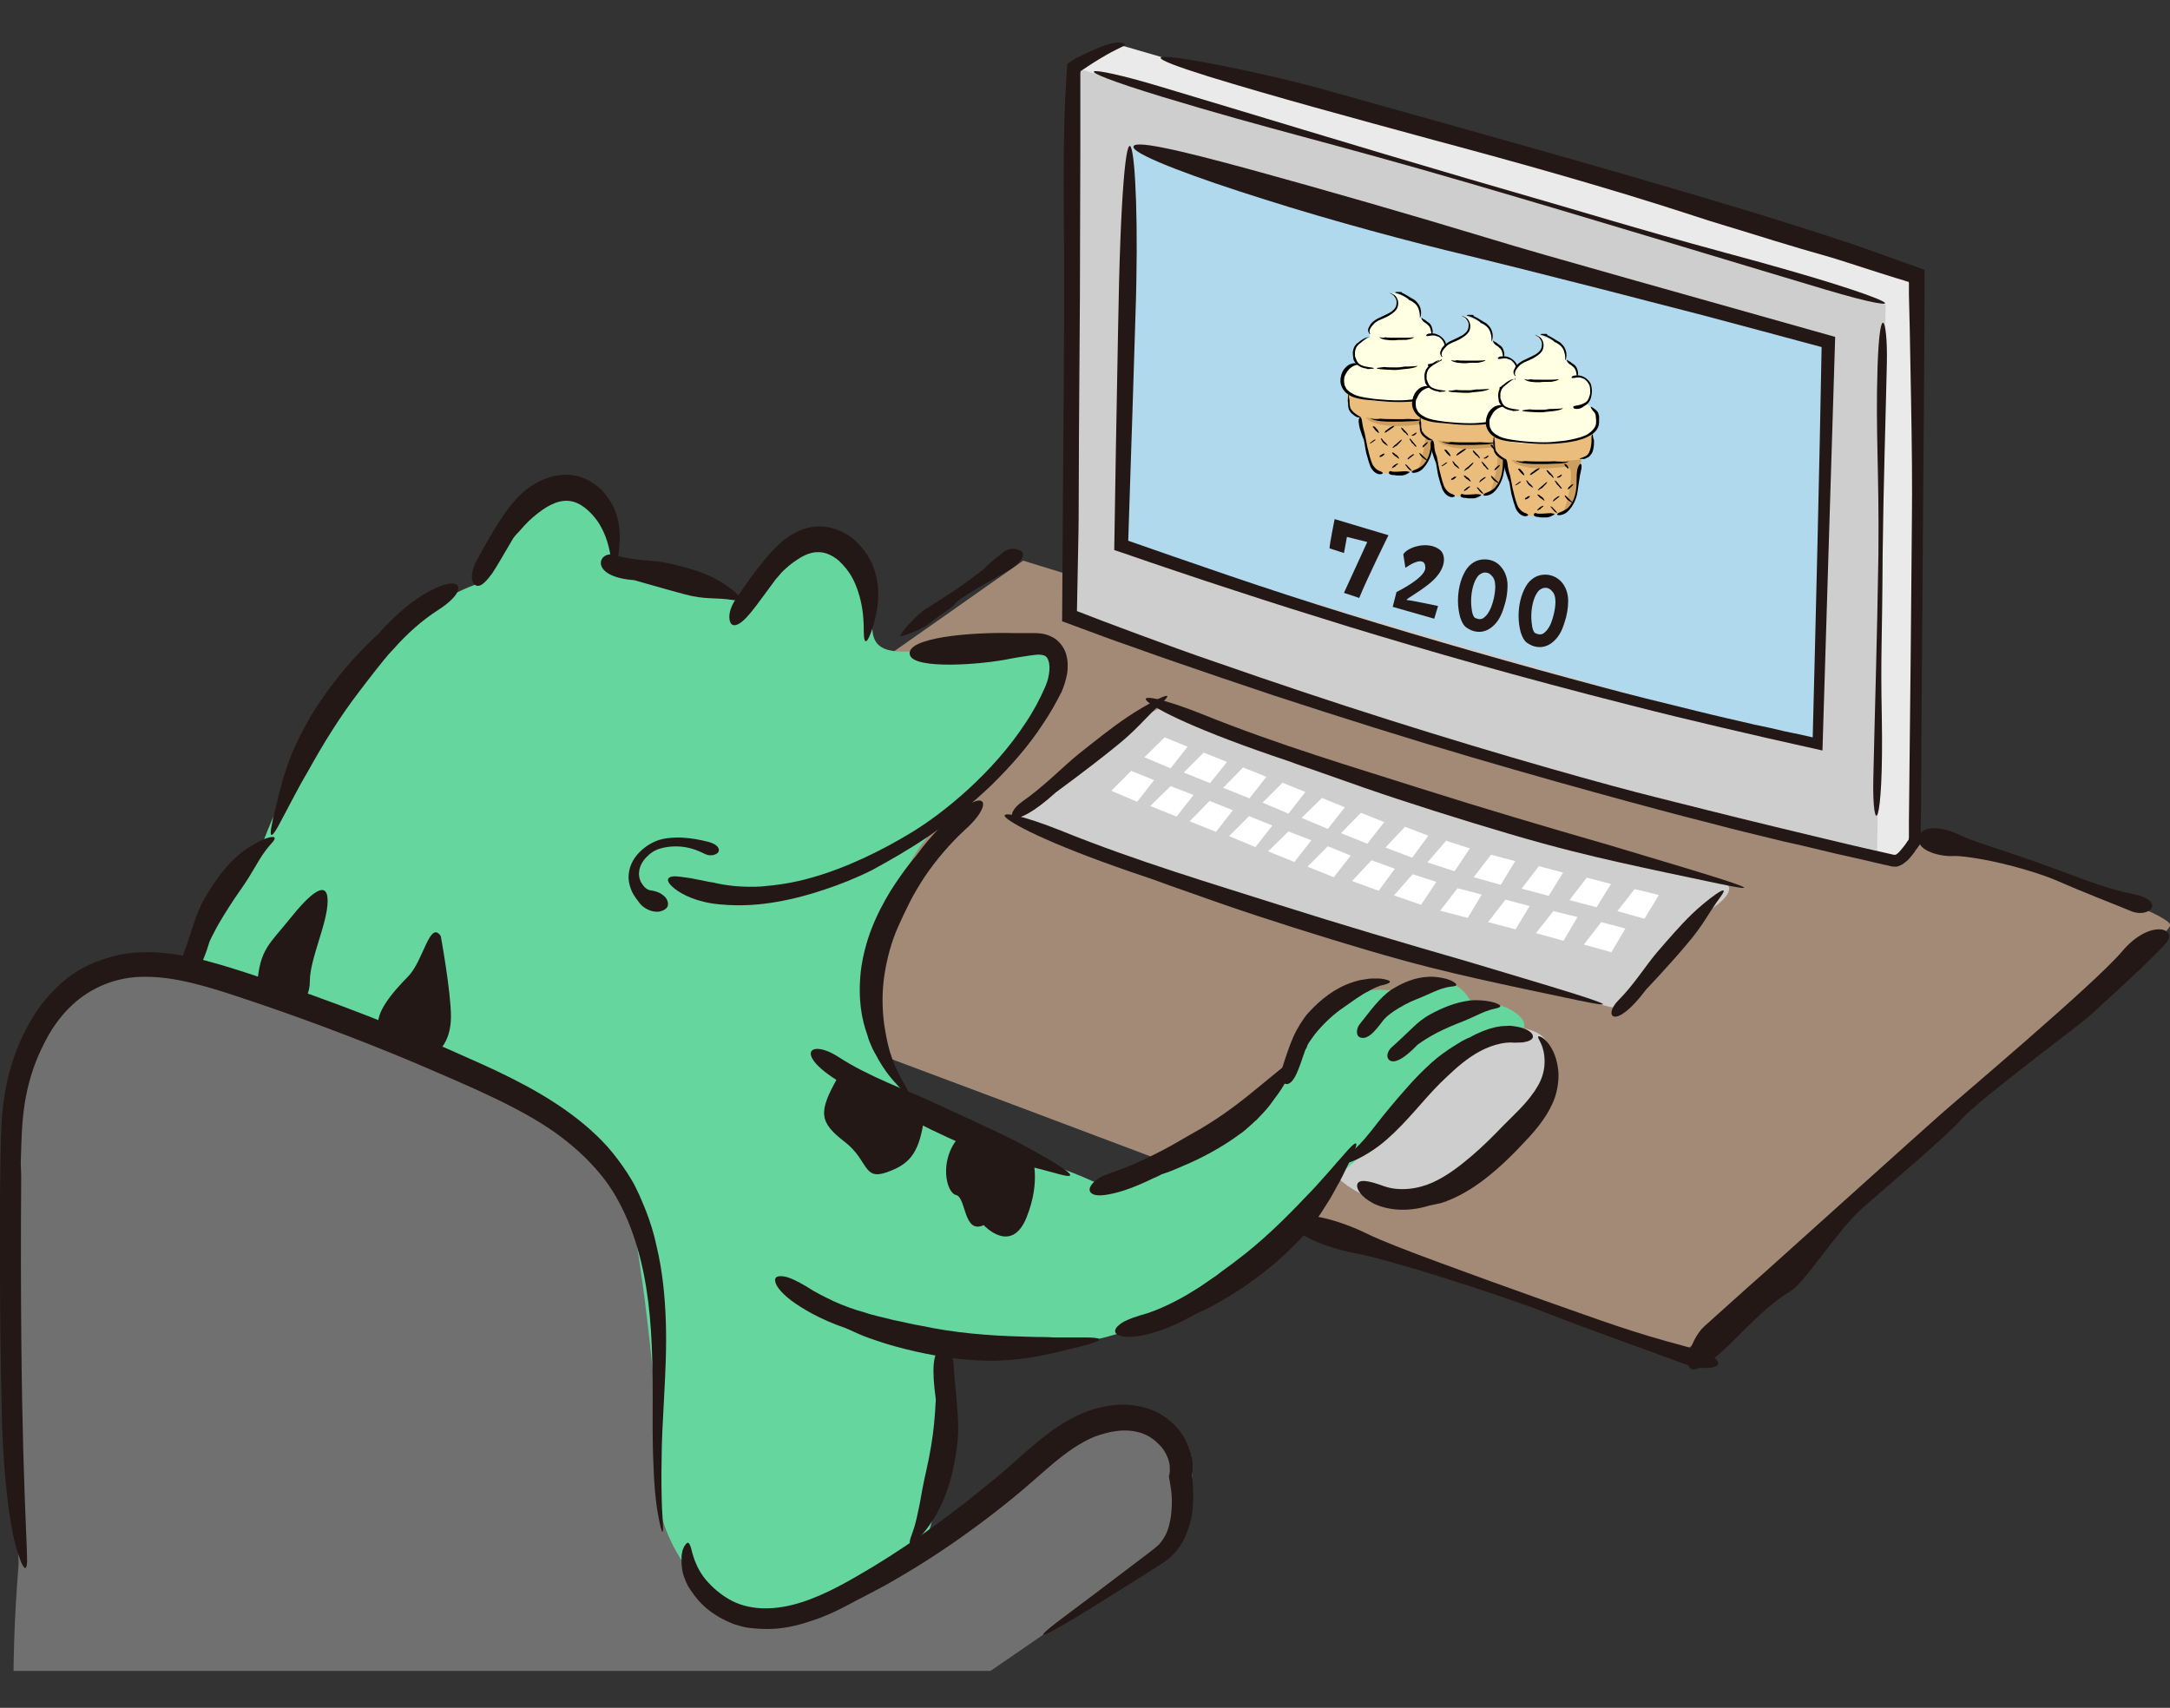 <?xml version="1.0" encoding="utf-8"?>
<!-- Generator: Adobe Illustrator 25.4.1, SVG Export Plug-In . SVG Version: 6.00 Build 0)  -->
<svg version="1.1" id="_x38_" xmlns="http://www.w3.org/2000/svg" xmlns:xlink="http://www.w3.org/1999/xlink" x="0px" y="0px"
	 viewBox="0 0 512 403" style="enable-background:new 0 0 512 403;" xml:space="preserve">
<rect x="0" y="0" width="512" height="403" fill="#333333" stroke="none"/>
<style type="text/css">
	.st0{fill:#A38A77;}
	.st1{fill:#CECECE;}
	.st2{fill:#65D69D;}
	.st3{fill:#717071;}
	.st4{fill:#EAEAEA;}
	.st5{fill:#B0D9ED;}
	.st6{fill:#FFFFFF;}
	.st7{fill:#231815;}
	.st8{fill:#FFFFE3;}
	.st9{fill:#EABD7D;}
	.st10{fill:#CC9F5F;}
	.st11{fill:#FFFFD9;}
</style>
<g>
	<path class="st0" d="M455.2,198c6.7,0.8,58.5,17.2,56.8,20.5c-1.7,3.4-19.5,17.1-19.5,17.1l-96.3,84.5c0,0-215.2-81.8-249.5-93.6
		s-28.5-10.9-26-10.9s120.7-83.3,120.7-83.3L455.2,198z"/>
	<path class="st1" d="M311.2,272.2c4.9,8.7,13.1,12,21.8,12c8.7,0,27.8-19.1,30.6-27.8c2.7-8.7,3.8-13.1-7.1-14.2
		S311.2,272.2,311.2,272.2z"/>
	<path class="st2" d="M64.1,280c-4.4-6.1-22.7-38.3-19.2-50.5s17.4-31.4,17.4-31.4S79.7,150.2,112,138c6.1-12.2,13.1-21.8,20-23.5
		c7-1.7,13.3,2.7,13.1,11.3c-0.3,8.6-0.3,8.6-0.3,8.6l31.5,7c0,0,6.5-15.5,16.8-14.7c10.3,0.8,13.8,11.3,12.9,18.2
		c-0.9,7,0.9,9.6,10.5,8.7c9.6-0.9,26.1-1.7,31.4-0.9c5.2,0.9-6.1,24.4-15.7,33.1c-9.6,8.7-14.8,9.6-20.9,25.3
		c-6.1,15.7-9.6,36.6,3.5,47.9c13.1,11.3,28.7,13.1,43.6,20c25.3-9.6,42.7-20.9,46.2-26.1c3.5-5.2,5.2-20.9,23.5-19.2
		c16.6-7,19.2,3.5,19.2,3.5c7-2.6,17.4,5.2,9.6,7c-7.8,1.7-18.3,7-25.3,16.6s-14.8,15.7-14.8,15.7s-22.6,29.6-36.6,33.1
		c-13.9,3.5-19.2,7.8-34.8,7.8c-15.7,0-20.9-0.9-20.9-0.9s-0.9,41.8-7.8,49.7c-7,7.8-12.2,28.7-51.4,21.8
		C125.9,381.1,64.1,280,64.1,280z"/>
	<path class="st3" d="M4.4,369c-1.2,14.5-1.2,25.3-1.2,25.3h230.5l42.2-29c6-10.9,9.7-29-3.6-29c-13.3,0-21.7,1.2-30.2,9.7
		c-8.4,8.4-39.8,37.4-59.1,36.2c-19.3-1.2-29-22.9-27.8-32.6c1.2-9.7-3.6-53.1-7.2-67.6c-3.6-14.5-36.2-29-44.7-32.6
		c-8.4-3.6-54.3-25.3-70-22.9C17.7,229,9.2,242.3,4.4,258C-0.4,273.7,4.4,369,4.4,369z"/>
	<path class="st4" d="M451.4,65.1L264.2,10.6c0,0-10.2,3.3-10.8,5.3c-0.7,2-2,127.9-2,127.9l1.3,2.6c33.4,17,194.1,56.4,194.1,56.4
		l5.2-6.6L451.4,65.1z"/>
	<path class="st1" d="M253.4,15.9c0,0,189.5,55.4,191.5,56l-2,128.8c0,0-110-22.9-190.1-54.4c-1.2-1.1-0.3-39.2-0.3-39.2L253.4,15.9
		z"/>
	<path class="st5" d="M264,129l3.3-95.1c0,0,159.8,46.2,162.4,46.2c2.6,0-1.3,96.4-1.3,96.4L264,129z"/>
	<path class="st1" d="M274.1,166.9c4.3,1.5,32.4,12.8,62.2,21.8c33.8,10.3,69.5,18.5,70.9,19.6c2.7,2.2-2.2,5.5-5.5,7.6
		c-3.3,2.2-16.9,22.4-21.3,21.8c-4.4-0.5-113.5-34.4-126.6-38.7c-13.1-4.4-16.4-4.4-12.6-8.2c3.8-3.8,24-19.6,24-19.6L274.1,166.9z"
		/>
	<polygon class="st6" points="270,178.7 274.8,174 280.2,176.2 276.2,181.3 	"/>
	<polygon class="st6" points="279.3,182.3 284,177.6 289.5,179.8 285.5,184.8 	"/>
	<polygon class="st6" points="288.6,185.9 293.3,181.1 298.8,183.3 294.8,188.4 	"/>
	<polygon class="st6" points="297.9,189.4 302.6,184.7 308,186.9 304,192 	"/>
	<polygon class="st6" points="307.1,193 311.9,188.3 317.3,190.5 313.3,195.6 	"/>
	<polygon class="st6" points="316.4,196.6 321.1,191.8 326.6,194 322.6,199.1 	"/>
	<polygon class="st6" points="326.9,200 331.5,195.1 337,197.2 333.2,202.4 	"/>
	<polygon class="st6" points="336.8,203.5 341.2,198.4 346.8,200.2 343.2,205.6 	"/>
	<polygon class="st6" points="381.6,215 385.7,209.8 391.4,211.2 388,216.8 	"/>
	<polygon class="st6" points="370.3,212.4 374.4,207.1 380.1,208.6 376.7,214.1 	"/>
	<polygon class="st6" points="359,209.7 363.1,204.4 368.8,205.9 365.4,211.4 	"/>
	<polygon class="st6" points="347.7,207 351.8,201.7 357.5,203.2 354.1,208.8 	"/>
	<polygon class="st6" points="262.2,186.6 266.9,181.9 272.3,184.1 268.3,189.2 	"/>
	<polygon class="st6" points="271.4,190.2 276.2,185.5 281.6,187.6 277.6,192.7 	"/>
	<polygon class="st6" points="280.7,193.8 285.4,189 290.9,191.2 286.9,196.3 	"/>
	<polygon class="st6" points="290,197.3 294.7,192.6 300.2,194.8 296.2,199.9 	"/>
	<polygon class="st6" points="299.2,200.9 304,196.2 309.4,198.3 305.4,203.4 	"/>
	<polygon class="st6" points="308.5,204.5 313.3,199.7 318.7,201.9 314.7,207 	"/>
	<polygon class="st6" points="319,207.9 323.6,203 329.1,205 325.3,210.2 	"/>
	<polygon class="st6" points="328.9,211.3 333.3,206.3 338.9,208.1 335.3,213.5 	"/>
	<polygon class="st6" points="373.7,222.9 377.8,217.6 383.5,219.1 380.2,224.7 	"/>
	<polygon class="st6" points="362.4,220.2 366.5,215 372.2,216.4 368.9,222 	"/>
	<polygon class="st6" points="351.1,217.6 355.2,212.3 360.9,213.8 357.6,219.3 	"/>
	<polygon class="st6" points="339.8,214.9 343.9,209.6 349.6,211.1 346.3,216.6 	"/>
	<path class="st7" d="M121.1,127c-2.2,3.7-3.7,6.4-4.9,8.2c-1.3,1.8-2.3,2.8-3.1,3c-0.8,0.2-1.5-0.3-1.7-1.4c-0.2-1.1,0.1-2.7,1-4.4
		c1.9-3.5,3.8-6.9,5.9-10.1c2.1-3.1,4.5-6.1,7.5-7.9c1.5-0.9,3.2-1.7,5.1-2.1c1.9-0.4,4-0.4,5.9,0.2c1.9,0.6,3.6,1.7,5,3
		c1.3,1.3,2.3,2.8,3.1,4.4c0.7,1.6,1.2,3.7,1.3,5.7c0.1,2-0.1,3.9-0.3,5.4c-0.5,2.9-1.2,4-1.8,0.4c-0.6-3.7-1.6-6-2.9-8.1
		c-0.7-1-1.4-1.9-2.4-2.8c-1-0.9-2.1-1.7-3.5-2.1c-1.4-0.4-3.1-0.3-4.8,0.5c-1.7,0.7-3.4,2-4.8,3.2c-1.4,1.2-2.5,2.5-3.3,3.4
		C121.5,126.4,121.1,127,121.1,127z"/>
	<path class="st7" d="M149.6,136.9c-5.3-0.4-7.5-2.1-7.8-3.7c-0.3-1.5,1.3-2.9,3.4-2.2c4.3,1.4,9,1.1,12.5,1.9
		c3.5,0.8,7,1.7,10.4,3.3c3.3,1.6,9.4,6.1,4.9,5.4c-4.4-0.7-6.5,0-11.6-1.4c-2.6-0.7-5.5-1.5-7.9-2.2
		C151.3,137.4,149.6,136.9,149.6,136.9z"/>
	<path class="st7" d="M183.1,136.6c-2.7,3.6-4.5,6.2-6,8c-1.5,1.8-2.6,2.7-3.5,2.9c-0.9,0.2-1.4-0.4-1.5-1.6
		c-0.1-1.1,0.3-2.8,1.5-4.5c2.3-3.5,4.7-6.8,7.2-9.8c1.3-1.5,2.6-2.9,4.2-4.2c1.6-1.2,3.4-2.3,5.4-2.8c2-0.5,4.3-0.5,6.2,0.1
		c2,0.6,3.8,1.6,5.2,2.9c1.4,1.3,2.6,2.8,3.5,4.5c0.9,1.7,1.4,3.5,1.7,5.2c0.3,1.8,0.3,3.9,0,6c-0.3,2-0.8,4-1.3,5.4
		c-1,2.9-1.9,4-1.9,0.1c0-3.9-0.5-6.6-1.3-9.1c-0.4-1.2-0.9-2.5-1.6-3.7c-0.7-1.2-1.7-2.5-3-3.7c-1.4-1.2-3.1-2-4.7-2
		c-1.7-0.1-3.5,0.7-5,1.7c-1.6,1-2.9,2.2-3.8,3.1C183.6,136.1,183.1,136.6,183.1,136.6z"/>
	<path class="st7" d="M219,197.4c5.1-3.5,10.2-7.6,14.9-12.1c4.6-4.5,8.9-9.4,12.2-14.5c1.7-2.5,3.1-5,4.4-7.6
		c0.6-1.4,1-2.8,1.3-4.3c0.2-1.5,0.2-3-0.3-4.7c-0.5-1.6-1.8-3.2-3.3-3.9c-1.5-0.8-3-0.9-4-0.9c-1,0-1.9,0-2.7,0c-0.8,0-1.5,0-2.2,0
		c-10.4-0.3-25.9,1.1-24.6,5.2c1.1,3.4,16.8,2.3,23.9,0.8c0.9-0.2,2.4-0.4,4.3-0.7c1-0.1,1.9-0.3,2.6-0.2c0.3,0,0.6,0.1,0.9,0.2
		c0.3,0.1,0.5,0.3,0.7,0.6c0.4,0.6,0.6,1.7,0.5,2.9c-0.1,1.2-0.4,2.6-1,3.9c-1.2,2.8-2.8,5.8-4.7,8.6c-3.7,5.7-8.6,11.1-13.4,15.5
		c-4.8,4.4-9.6,7.9-13.2,10.1c-7.2,4.4-15.6,8.5-23.8,10.8c-4.1,1.2-8.2,1.8-12,2.1c-3.8,0.2-7.2-0.1-10.1-0.7
		c-0.7-0.2-1.4-0.3-2.1-0.4c-0.7-0.1-1.3-0.3-1.9-0.4c-1.3-0.2-2.3-0.5-3.4-0.6c-2-0.3-3.4-0.5-4.1,0c-0.6,0.4-0.4,1.3,1.4,2.7
		c1.7,1.3,5.1,3.1,10.4,3.6c5.3,0.5,9.7,0.1,13.7-0.6c4-0.7,7.6-1.7,11.2-2.9c3.6-1.2,7.2-2.6,11.2-4.6
		C209.8,203.1,214.1,200.7,219,197.4z"/>
	<path class="st7" d="M154.5,198.6c-1.4,0.6-2.8,1.6-3.9,2.8c-1.1,1.2-2,2.8-2.2,4.5c-0.3,1.7,0.2,3.3,0.7,4.5
		c0.6,1.2,1.3,2,1.8,2.7c0.9,1.2,2.9,2.3,4.7,2c0.4-0.1,0.8-0.2,1.1-0.4c0.3-0.2,0.6-0.4,0.7-0.6c0.3-0.5,0.3-1,0-1.7
		c-0.2-0.5-0.6-0.9-0.9-1.1c-0.3-0.3-0.6-0.4-0.9-0.6c-0.6-0.3-1.4-0.5-2.1-0.6c-0.3,0-1.1-0.3-1.7-1.1c-0.3-0.4-0.6-0.8-0.8-1.4
		c-0.2-0.6-0.3-1.2-0.2-1.9c0.1-1.4,1-2.8,2-3.7c1-1,2.2-1.6,3.1-1.8c1.8-0.5,3.8-0.6,5.7-0.3c1.9,0.3,3.5,1,4.7,1.6
		c1.2,0.6,2.5,0.3,3.1-0.3c0.5-0.6,0.3-1.8-2.1-2.5c-2.4-0.6-4.1-0.9-5.9-1c-0.9-0.1-1.9-0.1-3,0C157.1,197.8,155.8,198,154.5,198.6
		z"/>
	<path class="st7" d="M91.2,147.5c4.2-4.4,7.9-6.9,10.7-8.3c2.8-1.4,4.6-1.7,5.5-1.4c0.9,0.3,0.9,1.2,0.3,2.3
		c-0.7,1.1-2.1,2.4-4.1,3.7c-4.1,2.6-7.7,5.9-10.7,9.3c-1.6,1.6-2.9,3.4-4.3,5.1c-1.3,1.7-2.6,3.3-3.7,4.8
		c-4.7,6.1-8.7,12.6-12.4,19.3c-2,3.3-4.6,8.5-6.4,11.8c-1.7,3.3-2.9,4.6-1.8-0.3c0.2-1.2,0.5-2.4,0.8-3.4c0.3-1.1,0.5-2.1,0.7-3
		c0.6-1.9,0.9-3.7,1.6-5.5c0.6-1.8,1.2-3.7,2.2-5.7c0.9-2.1,2.1-4.3,3.6-7c3.1-5.2,7.5-10.9,11.3-14.9c1.9-2,3.6-3.7,4.9-4.8
		C90.4,148.2,91.2,147.5,91.2,147.5z"/>
	<path class="st7" d="M49.4,222.3c-1.7,5.8-3.5,8.2-5.1,8.5c-1.6,0.3-2.7-1.7-1.6-4.2c2.1-5,3.2-10.4,5.4-14.3
		c2.2-3.8,4.7-7.5,8-10.4c1.7-1.5,4.5-3.2,6.5-4c2-0.7,3.1-0.6,1.3,1.3c-1.7,1.9-2.6,3.5-3.6,5.2c-1,1.7-2,3.4-3.7,5.8
		c-1.7,2.4-3.6,5.4-5,7.8c-0.7,1.2-1.2,2.3-1.6,3C49.6,221.8,49.4,222.3,49.4,222.3z"/>
	<path class="st7" d="M216.1,202c3.8-5.2,7.2-8.4,9.8-10.4c2.6-2,4.3-2.7,5.2-2.7c1.9,0.1,0.6,3.3-3.2,6.7
		c-3.8,3.5-7.1,7.4-9.8,11.4c-1.3,2-2.5,4-3.5,6c-1,2-1.9,3.9-2.7,5.7c-1.6,3.6-2.6,7.4-3.2,11.2c-0.6,3.9-0.6,7.8-0.1,11.7
		c0.3,1.9,0.7,4.4,1.4,6.7c0.7,2.3,1.7,4.6,2.7,6.3c0.4,0.9,0.9,1.6,1.2,2.1c0.3,0.6,0.5,1,0.5,1.2c0,0.2-0.2,0.2-0.7-0.1
		c-0.2-0.2-0.5-0.4-0.9-0.7c-0.4-0.3-0.8-0.7-1.2-1.2c-1.9-2-3.2-3.9-4.3-5.8c-0.5-1-1.1-1.9-1.5-2.8l-0.6-1.4
		c-0.2-0.5-0.4-1-0.5-1.5c-1.4-3.9-2.3-8.5-1.6-15.2c0.4-3.3,1.3-6.9,2.6-10.2c1.3-3.3,2.9-6.3,4.5-8.9c1.6-2.5,3.1-4.6,4.2-6
		C215.4,202.8,216.1,202,216.1,202z"/>
	<path class="st7" d="M204.9,258.8c-9.8-4.4-13.4-8.2-13.6-10c-0.2-1.8,2.8-1.8,6.5,0.6c7.4,4.8,15.9,7.7,22.3,10.7
		c6.4,3,12.8,5.8,19.2,9c6.3,3.3,18.9,10.3,10.3,7.9c-4.3-1.2-7.4-1.9-10.6-2.8c-3.3-0.9-6.7-1.9-11.6-4.1
		c-4.9-2.1-10.6-4.9-14.9-7.2C208,260.5,204.9,258.8,204.9,258.8z"/>
	<path class="st7" d="M272.2,278c-4.3,2.1-7.5,3.2-9.9,3.7c-2.3,0.5-3.8,0.5-4.6,0c-0.8-0.5-0.8-1.3-0.1-2.2c0.7-0.9,2-1.9,3.9-2.5
		c3.8-1.3,7.4-2.8,10.7-4.5c3.3-1.6,6.3-3.4,8.9-4.9c5.3-2.9,10.2-6.4,14.9-10.3c2.3-1.9,6-4.9,8.3-6.8c2.4-1.9,3.7-2.5,1.6,0.9
		c-0.5,0.8-1,1.7-1.5,2.4c-0.5,0.7-0.9,1.4-1.4,2.1c-0.8,1.4-1.7,2.6-2.6,3.8c-0.9,1.3-1.9,2.5-3.2,3.8c-0.3,0.3-0.6,0.7-1,1
		c-0.4,0.3-0.7,0.7-1.1,1c-0.8,0.7-1.6,1.5-2.7,2.2c-4,3-9.1,5.7-13.2,7.4c-2,0.9-3.8,1.6-5.1,2C273,277.7,272.2,278,272.2,278z"/>
	<path class="st7" d="M199.5,313.4c-6.1-2.1-10.2-4.6-12.8-6.5c-2.6-2-3.7-3.6-3.8-4.6c-0.2-1,0.7-1.3,2-1.1
		c1.4,0.2,3.2,1.1,5.4,2.4c2.1,1.4,4.4,2.5,6.7,3.6c2.3,1,4.7,1.9,7,2.5c2.3,0.8,4.6,1.2,6.8,1.8c2.2,0.4,4.3,1,6.3,1.3
		c7.9,1.7,16,2.4,24.2,2.6c1,0,2.2,0.1,3.4,0.1c1.2,0,2.5,0,3.8,0.1c1.3,0,2.5,0,3.8,0c1.2,0,2.3,0,3.3,0c4,0,5.8,0.4,0.6,1.8
		c-1.3,0.4-2.5,0.6-3.6,0.9c-1.1,0.3-2.2,0.5-3.2,0.8c-2.1,0.4-4,0.9-6,1.2c-2,0.3-4.1,0.6-6.5,0.7c-2.4,0.2-5.1,0.1-8.3-0.1
		c-6.5-0.5-13.9-2.1-19.5-3.8c-2.8-0.9-5.2-1.7-6.9-2.5C200.5,313.8,199.5,313.4,199.5,313.4z"/>
	<path class="st7" d="M281.7,310.3c-5.2,3-9.5,4.3-12.5,4.9c-3,0.5-4.8,0.2-5.6-0.3c-0.8-0.5-0.6-1.4,0.4-2.2c1-0.9,2.7-1.6,5-2.3
		c2.3-0.6,4.5-1.5,6.6-2.5c2.1-1,4.1-2.1,6-3.3c1.9-1.1,3.7-2.5,5.4-3.6c1.6-1.3,3.3-2.4,4.8-3.6c6-4.5,11.4-9.8,16.6-15.3
		c2.7-2.7,6.4-7.1,8.9-9.9c2.4-2.8,3.8-3.8,1.7,0.7c-0.5,1.1-1,2.1-1.5,3.1c-0.5,1-0.9,1.9-1.4,2.8c-1,1.7-1.8,3.4-2.8,4.9
		c-1,1.6-2,3.3-3.4,5c-1.3,1.8-3,3.7-5.2,5.8c-4.3,4.3-9.9,8.5-14.7,11.4c-2.4,1.4-4.4,2.6-6,3.3
		C282.6,309.8,281.7,310.3,281.7,310.3z"/>
	<path class="st7" d="M308,247.7c-0.9,2.6-1.5,4.4-2.1,5.7c-0.6,1.3-1.2,2-1.8,2.3c-0.6,0.3-1.2,0-1.5-0.6c-0.3-0.7-0.5-1.8-0.1-3
		c0.8-2.5,1.6-5,2.6-7.3c0.5-1.2,1.1-2.2,1.7-3.2c0.7-1,1.2-1.9,2-2.7c2.8-3.1,6.3-5.8,10.3-7.1c0.5-0.2,1.1-0.3,1.7-0.5
		c0.6-0.1,1.3-0.2,1.9-0.3c0.6-0.1,1.3-0.1,1.9-0.1c0.6,0,1.2,0,1.6,0.1c1.9,0.3,2.6,0.8,0.3,1.4c-0.6,0.1-1.1,0.3-1.6,0.5
		c-0.5,0.2-0.9,0.4-1.3,0.6c-0.8,0.5-1.6,0.8-2.3,1.3c-1.5,0.9-2.9,2-5.1,3.5c-2.2,1.6-4.4,3.8-6,5.8c-0.7,1-1.4,1.9-1.7,2.5
		C308.3,247.4,308,247.7,308,247.7z"/>
	<path class="st7" d="M326.5,240.6c-1.2,1.6-2.1,2.7-2.9,3.4c-0.8,0.7-1.6,1-2.2,0.9c-0.6,0-1.1-0.4-1.2-1c-0.1-0.6,0-1.4,0.6-2.2
		c1.2-1.5,2.4-3.1,3.6-4.5c1.2-1.4,2.5-2.7,3.8-3.6c2.7-1.7,5.7-3,8.9-3.1c1.6-0.1,4,0.3,5.3,0.9c1.4,0.7,1.8,1.3,0.1,1.4
		c-1.7,0.2-2.9,0.7-4.1,1.2c-1.2,0.5-2.4,1.1-4.2,1.8c-1.8,0.7-3.8,1.8-5.3,2.8c-0.7,0.5-1.4,1-1.8,1.4
		C326.7,240.4,326.5,240.6,326.5,240.6z"/>
	<path class="st7" d="M334.5,246.5c-3.1,3.2-5,4.2-6.2,3.9c-1.2-0.3-1.4-2,0.2-3.4c1.6-1.4,3-2.8,4.5-4.2c1.4-1.4,2.9-2.6,4.4-3.4
		c2.9-1.6,6.1-2.9,9.4-3.3c1.7-0.2,4.2,0,5.8,0.5c1.5,0.5,2.1,1,0.2,1.4c-1.9,0.4-3.1,1-4.4,1.6c-1.3,0.6-2.6,1.2-4.7,2
		c-2,0.8-4.4,1.9-6.1,2.9c-0.9,0.5-1.6,1-2.1,1.3C334.8,246.3,334.5,246.5,334.5,246.5z"/>
	<path class="st7" d="M346.8,244.8c2.1-1.2,4.2-2,6-2.4c0.9-0.2,1.8-0.3,2.6-0.3c0.8-0.1,1.5,0,2.1,0.1c2.6,0.4,3.8,1.3,4.1,2
		c0.3,0.7-0.2,1.2-1.1,1.5c-0.2,0.1-0.5,0.1-0.8,0.2c-0.3,0.1-0.6,0.1-0.9,0.1c-0.7,0-1.4,0.1-2.2,0c-3.4,0-6.8,1.5-9.6,3.4
		c-2.8,1.9-5.1,4.2-7.2,6.2c-4.1,4.1-7.8,9.1-12.5,13.2c-2.3,2.1-6.4,4.8-9.3,5.6c-1.4,0.5-2.5,0.6-2.7,0.5
		c-0.3-0.2,0.2-0.6,1.8-1.7c3-2.1,4.7-4.2,6.4-6.3c1.7-2.2,3.5-4.5,6.5-8c1.5-1.7,3.1-3.6,4.9-5.4c1.8-1.8,3.6-3.5,5.4-4.8
		c1.8-1.3,3.4-2.3,4.6-3c0.6-0.3,1.1-0.6,1.4-0.7C346.6,244.9,346.8,244.8,346.8,244.8z"/>
	<path class="st7" d="M337.2,284.5c-5.8,1.8-10.6,0.8-13.3-0.6c-2.8-1.5-3.7-3.2-3.7-4.1c0-0.9,0.8-1.2,1.9-1.1
		c1.1,0.1,2.5,0.5,4.4,1.2c3.7,1.3,8.1,0.7,11.6-0.9c3.5-1.6,6.5-4,9.1-6.2c2.6-2.2,5.1-4.7,7.6-7.3c2.6-2.6,5.1-4.9,6.9-7.5
		c0.5-0.6,0.9-1.4,1.4-2.2c0.4-0.8,0.8-1.7,1-2.6c0.5-1.9,0.4-4,0-5.5c-0.4-1.6-1.2-2.6-1.2-3c0-0.2,0.2-0.2,0.7,0
		c0.5,0.2,1.2,0.8,2,1.9c1.5,2.2,1.9,4.4,2.1,6.4c0.1,2-0.2,4-0.8,5.9c-1.3,3.7-3.8,7.1-7.5,10.9c-3.7,4-8.6,8.6-13.3,11.3
		c-2.3,1.4-4.5,2.3-6.1,2.8C338.1,284.3,337.2,284.5,337.2,284.5z"/>
	<path class="st7" d="M220.8,330.2c-1-7.2-0.6-10.6,0.8-11.7c0.6-0.5,1.4-0.4,2.1,0.2c0.7,0.7,1.3,1.9,1.3,3.5
		c0.2,3.3,0.6,6.5,0.8,9.5c0.3,3.1,0.4,6.1,0.1,8.7c-0.6,5.2-1.7,10.4-4,15.1c-1.1,2.4-3.3,5.7-5.1,7.4c-1.8,1.8-2.8,2.2-1.7-0.7
		c1.1-2.9,1.4-5.1,1.9-7.3c0.4-2.3,0.8-4.6,1.6-8.1c0.8-3.5,1.5-7.6,1.8-10.9c0.1-1.6,0.3-3.1,0.3-4.1
		C220.8,330.8,220.8,330.2,220.8,330.2z"/>
	<path class="st7" d="M5,278c-0.2,29,0.1,50.1,0.5,64.7c0.4,14.6,0.9,22.7,0.9,25.8c-0.1,1.6-0.4,1.9-0.9,1.1
		c-0.3-0.4-0.6-1.1-0.9-2c-0.3-1-0.8-2.2-1.1-3.6c-1.4-5.8-2.6-15.6-3-27.7C0.2,323.9,0,311.8,0,299.9c0-6,0-11.9,0-17.8
		c0.1-5.9,0.1-11.7,0.4-17.6c0.2-3,0.6-6,1.2-8.9c0.6-2.9,1.5-5.7,2.6-8.5c1.1-2.8,2.5-5.4,4-7.8c1.6-2.5,3.5-4.7,5.7-6.8
		c2.2-2,4.6-3.7,7.3-4.9c0.6-0.3,1.3-0.6,2-0.8c0.7-0.3,1.3-0.5,2-0.7c0.7-0.2,1.4-0.4,2.1-0.6c0.7-0.2,1.4-0.3,2.1-0.4
		c5.6-0.9,11-0.2,15.9,0.8c4.9,1.1,9.6,2.6,14.2,4.1c4.6,1.5,9.2,3.1,13.8,4.7c9.2,3.3,18.2,6.8,27.2,10.6c4.5,1.9,8.9,3.9,13.4,5.9
		c4.4,2,8.9,4.2,13.2,6.7c4.3,2.5,8.5,5.4,12.2,8.7c1.9,1.7,3.7,3.5,5.3,5.5c1.6,2,3.1,4.1,4.4,6.3c0.7,1.1,1.2,2.3,1.8,3.5
		c0.5,1.2,1.1,2.5,1.6,3.8c1,2.6,1.9,5.4,2.5,8.3c1.4,5.8,2,11.9,2.2,17.9c0.2,6.1-0.1,12-0.4,17.6c-0.3,5.6-0.6,10.8-0.6,15.3
		c-0.1,4.5,0,8.4,0.1,11.2c0.2,2.9,0.3,4.7,0.2,5.3c-0.1,0.6-0.4-0.2-0.9-2.6c-0.5-2.4-1.1-6.5-1.3-12.6c-0.3-6.1-0.2-11.7-0.2-17
		c0-5.3-0.1-10.2-0.4-14.9c-0.6-9.4-2.1-17.9-5.4-26c-1.7-4-3.8-7.9-6.7-11.3c-2.9-3.5-6.4-6.7-10.6-9.7
		c-8.4-5.9-19.5-10.6-32.8-16.3c-13.3-5.6-27.9-11.1-42.5-15.9c-7.3-2.4-14.4-4.5-21.2-4.5c-6.8-0.1-12.9,2.5-17.3,6.6
		c-2.2,2-4,4.4-5.5,6.9c-1.4,2.5-2.6,5-3.5,7.5c-1.8,5-2.5,9.6-2.8,13.5c-0.3,3.9-0.3,7.2-0.4,9.4C5,276.8,5,278,5,278z"/>
	<path class="st7" d="M202,377.7c-3.6,2-7.1,3.7-10.6,4.8c-3.5,1.2-6.9,1.9-10.2,1.9c-1.6,0-3.2-0.1-4.7-0.3
		c-0.8-0.1-1.5-0.3-2.2-0.5c-0.7-0.2-1.4-0.4-2-0.7c-2.6-1.1-4.7-2.5-6.3-4c-1.6-1.5-2.8-3.2-3.7-4.7c-0.8-1.6-1.3-3-1.4-4.4
		c-0.1-0.6-0.1-1.2-0.1-1.8c0-0.5,0-1,0.1-1.4c0.1-0.4,0.1-0.8,0.3-1.1c0.1-0.3,0.2-0.6,0.4-0.8c0.5-0.8,0.8-0.8,1.1-0.3
		c0.1,0.3,0.3,0.6,0.4,1.1c0.1,0.5,0.3,1.1,0.5,1.8c0.4,1.3,1.1,3,2.4,4.8c1.3,1.7,3.2,3.6,5.7,5.1c5,3.1,11.6,2.8,17.4,0.9
		c6-1.9,11.5-5.2,16.9-8.4c10.7-6.5,20.2-13.7,28.3-20.4c3.6-2.9,6.9-6.1,10.7-9.2c1.9-1.6,3.9-3.1,6.1-4.4c2.2-1.3,4.6-2.5,7.1-3.2
		c2.5-0.7,5.2-1.2,8-1c2.7,0.2,5.6,0.9,8.1,2.5c2.4,1.5,4.4,3.7,5.7,6.3c0.6,1.3,1.1,2.7,1.3,4.2c0.1,0.4,0.1,0.7,0.1,1.1
		c0,0.4,0,0.8,0,1.1c0,0.7-0.2,1.8-0.2,1.6l0,0.1l0.1,0.4c0.1,0.4,0.1,0.7,0.1,1c0.1,0.7,0.1,1.4,0.1,2.1c0.1,1.4,0,2.8-0.1,4.2
		c-0.1,1.5-0.5,3-1,4.6c-0.6,1.6-1.2,3.2-2.4,4.7c-0.2,0.4-0.6,0.7-0.9,1.1c-0.3,0.3-0.6,0.7-1,1c-0.7,0.6-1.5,1.2-2.2,1.6
		c-1.4,0.9-2.8,1.8-4.2,2.7c-5.6,3.5-11.1,7-15.4,9.6c-8.6,5.2-12.3,6.8-1.6-1.1c7.4-5.5,13.2-10,18.8-14.2c0.3-0.3,0.7-0.5,1-0.8
		l0.8-0.7c0.3-0.2,0.4-0.5,0.7-0.8l0.3-0.4l0.3-0.5c0.8-1.2,1.2-2.6,1.5-4.1c0.3-1.5,0.4-3.1,0.4-4.8c0-0.8-0.1-1.7-0.2-2.5
		c-0.1-0.4-0.1-0.9-0.2-1.3l-0.1-0.6l-0.2-1.1c0.1-0.4,0.1-0.7,0.2-1.1c0-0.1,0.1-0.3,0-0.4c0-0.3,0-0.6,0-0.9
		c0-0.6-0.2-1.2-0.4-1.9c-0.5-1.3-1.2-2.5-2.4-3.6c-1.1-1.1-2.5-2-4.1-2.5c-1.7-0.5-3.6-0.7-5.7-0.4c-1.7,0.2-3.4,0.7-5.1,1.3
		c-1.7,0.7-3.3,1.6-5,2.7c-3.3,2.2-6.4,5-9.6,7.8c-6.5,5.7-13.3,10.8-19.4,15c-6.1,4.2-11.7,7.5-15.6,9.7
		C204.4,376.5,202,377.7,202,377.7z"/>
	<path class="st7" d="M364.1,306.8c-7.9-2.8-16.7-6-24.3-8.8c-7.6-2.8-14.1-5.3-17.3-6.9c-6.5-3.2-16.8-6.2-17.3-2.5
		c-0.4,3,9.9,6.4,14.9,7.2c2.5,0.4,11,2.7,20.1,5.6c9.2,2.9,19.1,6.2,24.6,8.4c11,4.3,24.2,8.9,32.2,11.9c8.1,3,13.7-0.6,0.6-4
		C384.5,314.2,379.2,312.1,364.1,306.8z"/>
	<path class="st7" d="M422.6,304.6c-8.5,5.1-14.4,13.9-20.7,17.7c-6.3,3.8-3.2-6.3,0.2-9.3c3.4-3,9.4-8.5,14.2-12.7
		c4.7-4.2,37.1-33.4,41.2-37c4-3.6,36.7-31.1,43.2-38.8c6.5-7.7,13.3-5.5,10.4-2c-2.9,3.5-16.4,15.7-18.4,17.5
		c-2,1.8-25.4,19.2-29.7,23.9c-4.3,4.8-18.2,16.4-23.6,21.2C433.8,290,425.8,302.7,422.6,304.6z"/>
	<path class="st7" d="M485.6,205.3c-4.3-1.6-9.1-3.3-13.4-4.7c-4.2-1.4-7.9-2.6-9.7-3.5c-3.6-1.9-9.5-2.8-9.8,0.8
		c-0.3,3,5.4,4.3,8.2,4.1c1.4-0.1,6.1,0.5,11.2,1.7c5.1,1.2,10.5,2.9,13.4,4.2c5.9,2.6,13,5.3,17.3,7.1c4.3,1.8,8.2-2.3,1-3.9
		C496.7,209.6,493.8,208.3,485.6,205.3z"/>
	<path class="st7" d="M271.1,207.2c-22.2-7.4-31.7-12.4-33.7-14.2c-1.9-1.8,3.9-0.6,12.9,3c18,7.3,36.7,12.8,51.4,17.5
		c14.8,4.7,29.7,9.1,44.6,13.4c14.8,4.5,44.8,13.1,25.8,9.1c-9.5-2-16.2-3.4-23.3-5c-7.1-1.6-14.7-3.4-25.9-6.7
		c-11.2-3.3-24.2-7.4-34.3-10.9c-5.1-1.8-9.4-3.3-12.5-4.4C272.9,207.8,271.1,207.2,271.1,207.2z"/>
	<path class="st7" d="M304.3,179.7c-22.2-7.4-31.7-12.4-33.6-14.2c-1.9-1.8,3.9-0.6,12.9,3c18,7.3,36.7,12.8,51.4,17.5
		c14.8,4.7,29.7,9.1,44.6,13.4c14.8,4.5,44.8,13.1,25.8,9.1c-9.5-2-16.2-3.4-23.3-5c-7.1-1.6-14.7-3.4-25.9-6.7
		c-11.2-3.3-24.2-7.4-34.3-10.9c-5.1-1.8-9.4-3.3-12.5-4.4C306.1,180.4,304.3,179.7,304.3,179.7z"/>
	<path class="st7" d="M385,166.5c7,1.8,14.1,3.5,21.3,5.2c3.6,0.8,7.2,1.7,10.8,2.5c4.3,1,8.6,1.9,12.9,2.9c1-33.7,2.1-67.8,3-97.6
		c-18.4-5.2-35.1-9.9-49.3-13.9c-13.8-3.9-25.1-7.1-32.9-9.5c-17.1-5.2-38.6-11.4-55.4-16c-16.8-4.6-29-7.5-27.9-5.2
		c0.9,1.9,14.4,7,30.7,12.1c16.3,5.2,35.5,10.3,47.7,13.2c5.4,1.3,16.6,4.1,31.5,7.9c7.4,1.9,15.8,4.1,24.8,6.4
		c8.7,2.3,17.9,4.8,27.6,7.4c-0.5,28.1-1.4,65.1-2.1,92.1c-2.2-0.5-4.4-1-6.5-1.4c-2.4-0.6-4.8-1.1-7.2-1.6
		c-4.7-1.1-9.2-2.1-13.6-3.2c-8.6-2.1-16.3-4-22.9-5.8c-19.5-5.2-40.1-11.1-59.6-17.1c-9.7-3-19.2-6.1-28-9.1
		c-4.4-1.5-8.7-3-12.8-4.4c-3.8-1.3-7.4-2.6-10.9-3.8c0.8-23.9,1.3-39.8,1.7-53c1.5-42.9-3-64.6-4.1,3.4c-0.4,21-0.7,38.4-0.9,51.8
		c2.8,0.9,5.5,1.9,8.2,2.8c2.3,0.8,4.5,1.5,6.8,2.3c4.5,1.5,8.9,3,13.3,4.4c8.8,2.9,17.7,5.7,27.1,8.6
		C337,153.6,357.8,159.6,385,166.5z"/>
	<path class="st7" d="M388.4,233.5c-7.5,10-10.2,6.2-6.6,2.6c3.7-3.7,6.4-8.1,9.1-11.3c2.7-3.1,5.4-6.3,8.4-9.2
		c3-2.9,9.7-8.1,6.6-3.9c-3.1,4.2-3.8,6.3-7.8,11C394.1,227.5,388.4,233.5,388.4,233.5z"/>
	<path class="st7" d="M249.1,187c-10.8,9.8-12.7,5.4-7.7,2c5-3.5,9.2-7.9,13-11c3.8-3,7.6-6.1,11.6-8.8c4-2.7,12.6-7.5,8.2-3.4
		c-4.5,4.1-5.8,6.3-11.5,10.8C256.9,181.3,249.1,187,249.1,187z"/>
	<path class="st7" d="M273.3,20.3c-17-5.1-23.8-5,1.1,2.6c25.4,7.7,39.3,10.7,71.5,20.1c32.2,9.4,62.2,18.6,84.7,25.3
		c22,6.6,21.4,3.4-23.3-8.6c-23.9-6.5-27.2-7.8-61.2-17.6C319.1,34.2,295.4,26.9,273.3,20.3z"/>
	<path class="st7" d="M313.7,129.4c0-1,1.2-6.9,1.2-6.9l12.7,3.8c0,0-5,10.1-6.9,14.8l-3.6-1.2l5.5-12l-4.8-1.2l-0.7,3.8
		L313.7,129.4z"/>
	<path class="st7" d="M331.1,130.8c1-1.7,5.9-3.3,8.7-1c1.3,1.1,1.7,4.4-2.4,7.8c-2.9,2.4-6.2,4-5.4,4c0.7,0,7.3,1.4,7.3,1.4l-0.9,3
		l-9.8-2.8l0.9-3.5c0,0,6.8-3.3,6.8-5.7c0-3.5-4.7,0-4.7,0L331.1,130.8z"/>
	<path class="st7" d="M350.3,132c-0.9,0-1.8,0.2-2.6,0.7c-0.8,0.5-1.5,1.2-2,2.1c-1.2,2.1-1.7,4.6-1.7,7c0,1.4,0.2,2.6,0.5,3.8
		c0.2,0.6,0.4,1.1,0.7,1.6c0.3,0.5,0.7,0.9,1.3,1.2l0.7-1.3l-0.7,1.3c0.8,0.5,1.7,0.7,2.5,0.7c1.2,0,2.3-0.5,3.2-1.3
		c1.3-1.1,2.1-2.7,2.6-4.4c0.6-1.7,0.9-3.5,0.9-5.2c0-1.8-0.6-3.4-1.6-4.5C353.2,132.6,351.8,132,350.3,132z M351.6,143.8
		c-0.4,0.8-0.8,1.4-1.3,1.8c-0.4,0.4-0.8,0.5-1.2,0.5c-0.3,0-0.6-0.1-1.1-0.3c0,0-0.1-0.1-0.2-0.2c-0.2-0.3-0.4-0.8-0.5-1.4
		c-0.1-0.7-0.2-1.4-0.2-2.3c0-1.9,0.4-4.1,1.3-5.5c0.3-0.5,0.6-0.8,1-1c0.3-0.2,0.7-0.3,1-0.3c0.6,0,1.1,0.2,1.6,0.8
		c0.5,0.5,0.8,1.3,0.8,2.5C352.8,140.1,352.3,142.3,351.6,143.8z"/>
	<path class="st7" d="M368.4,137.3c-1-1.1-2.4-1.7-3.8-1.7c-0.9,0-1.8,0.2-2.6,0.7c-0.8,0.5-1.5,1.2-2,2.1c-1.2,2.1-1.7,4.6-1.7,7
		c0,1.4,0.2,2.6,0.5,3.8c0.2,0.6,0.4,1.1,0.7,1.6c0.3,0.5,0.7,0.9,1.3,1.2l0.7-1.3l-0.7,1.3c0.8,0.5,1.7,0.7,2.5,0.7
		c1.2,0,2.3-0.5,3.2-1.3c1.3-1.1,2.1-2.7,2.6-4.4c0.6-1.7,0.9-3.5,0.9-5.2C370,140,369.4,138.4,368.4,137.3z M365.8,147.4
		c-0.4,0.8-0.8,1.4-1.3,1.8c-0.4,0.4-0.8,0.5-1.2,0.5c-0.3,0-0.6-0.1-1.1-0.3c0,0-0.1-0.1-0.2-0.2c-0.2-0.3-0.4-0.8-0.5-1.4
		c-0.1-0.7-0.2-1.4-0.2-2.3c0-1.9,0.4-4.1,1.3-5.5c0.3-0.5,0.6-0.8,1-1c0.3-0.2,0.7-0.3,1-0.3c0.6,0,1.1,0.2,1.6,0.8
		c0.5,0.5,0.8,1.3,0.8,2.5C367,143.6,366.5,145.8,365.8,147.4z"/>
	<path class="st7" d="M399.6,50.9c-20.2-6.6-41.3-12.5-61.1-17.8c-19.8-5.4-38.3-10.4-53.5-15.1c-30.4-9.5,8.9-2.1,28,3.3
		c19.1,5.4,53.6,14.9,80.4,22.8c6.7,2,23.2,6.7,44.3,13.7c2.6,0.9,5.3,1.9,8.1,2.9c1.4,0.5,2.8,1,4.2,1.5c1.1,0.4,2.2,0.8,3.4,1.2
		l0.5,0.2l0.2,0.1l0,0.3l0,1.1l0,2.2c0,6.1-0.1,12.4-0.1,18.9c-0.1,13-0.2,26.5-0.3,40.1c-0.1,13.5-0.2,27.1-0.3,39.9
		c0,6.4-0.1,12.7-0.1,18.7c0,3,0,5.9-0.1,8.8c0,1.6,0,3.1,0,4.6c0.1,0.7-0.4,1.2-0.8,1.8l-0.4,0.5l-0.3,0.5
		c-0.5,0.6-0.9,1.2-1.5,1.8l-0.2,0.2l-0.4,0.3c-0.2,0.2-0.5,0.4-0.8,0.6c-0.6,0.3-1.2,0.6-1.8,0.5c-0.3,0-0.6,0-0.9-0.1l-0.8-0.2
		l-1-0.2c-1.3-0.3-2.5-0.6-3.8-0.9c-2.5-0.6-4.9-1.1-7.1-1.6c-4.6-1.1-8.7-2.1-12.4-2.9c-7.4-1.8-12.8-3.1-15.7-3.9
		c-7.2-1.8-29.8-7.7-58.4-16.1c-14.3-4.2-30.2-9.2-46.4-14.5c-8.1-2.7-16.3-5.5-24.4-8.3c-4.1-1.4-8.1-2.9-12.2-4.3
		c-4.5-1.6-8.9-3.3-13.3-4.9c0.1-20.9,0.3-40.8,0.4-57.6c0.1-16.4,0.1-29.7,0-37.9c-0.1-10.9,0-20.1,0.3-27.5
		c0.1-1.8,0.2-3.5,0.3-5.1c0.1-1.1,0.1-2.2,0.2-3.3l0.1-0.2l0.2-0.1l0.4-0.3c0.3-0.2,0.5-0.3,0.8-0.5c0.6-0.4,0.8-0.5,1.1-0.6
		c2.5-1.3,4.6-2.2,6.3-2.8c1.7-0.6,3.1-0.8,3.9-0.6c0.4,0,0.7,0.3,0.8,0.4c0.1,0.1,0,0.2-0.1,0.3c-0.3,0.1-0.9,0.4-2.1,1
		c-1.2,0.6-2.8,1.5-4.9,2.8c-0.5,0.3-1.1,0.7-1.7,1.1c-0.3,0.2-0.6,0.4-0.9,0.6c-0.2,0.1-0.4,0.3-0.6,0.4c-0.3,0.1-0.1,0.4-0.2,0.6
		c0,0.4,0,0.8,0,1.1c0,0.9,0,1.9,0,2.9c0,4.1,0,8.9,0,14.1c0,10.4-0.1,22.6-0.1,34.5c-0.2,23.9-0.3,46.7-0.3,52.7
		c0,2.5-0.2,10.2-0.4,21.6c2,0.8,4.2,1.6,6.5,2.5c2.6,1,5.4,2,8.3,3.1c5.7,2.1,11.9,4.4,18.4,6.6c12.9,4.5,26.9,9.2,40.5,13.5
		c27.1,8.6,52.3,15.6,62.8,18.2c6.8,1.7,16.6,4.2,28.2,7c5.8,1.4,12,2.9,18.4,4.4c3.2,0.7,6.4,1.5,9.6,2.2c0.4,0.1,0.7-0.1,0.9-0.3
		c0.3-0.2,0.5-0.5,0.8-0.8c0.5-0.6,1.1-1.3,1.5-2l0.3-0.4c0.1-0.1,0-0.3,0.1-0.5l0-1.2l0-2.6c0.3-27.3,0.6-55.2,0.7-71.1
		c0.1-8,0-17.9-0.2-28.6c-0.1-5.3-0.2-10.9-0.3-16.4c-0.1-2.8-0.1-5.6-0.2-8.3l0-2.1l0-0.5c0-0.1,0-0.3-0.1-0.4l-0.4-0.1
		c-0.2,0-0.2-0.1-0.6-0.2l-2-0.6c-5.2-1.6-10.2-3.3-15.1-4.8c-4.9-1.4-9.4-2.7-13.6-4C410,54.1,403.4,52.2,399.6,50.9z"/>
	<path class="st7" d="M445.2,85.5c0.2-10.6-1.7-14.6-2.2,1c-0.5,15.9,0.4,24.3,0.2,44.4c-0.3,20.1-0.9,38.8-1.2,52.9
		c-0.3,13.7,2.5,12.9,2-14.8c-0.3-14.8,0.1-16.9,0.2-38.1C444.4,114,444.9,99.2,445.2,85.5z"/>
	<path class="st7" d="M241.2,131.6c-0.8,1.6-2.4,2.5-3.6,3.2c-1.1,0.7-11.1,6.1-12.2,7.6c-1.1,1.4-3.1,2.2-6.1,4.7
		c-2.2,1.8-6.8,3.1-6.8,3.1c-0.5-0.6,4.1-5.4,5.9-6.5c1.8-1.1,4.9-3.1,6-3.8c1.1-0.7,7.4-5.2,8-5.9c0.6-0.7,2.4-2.2,4.2-3.6
		c1.8-1.4,3.3-0.9,4.3-0.4C241.7,130.5,241.2,131.6,241.2,131.6z"/>
	<path class="st7" d="M60.7,232.2c0.6-8.3,3-9.5,7.7-15.4c4.7-5.9,8.9-9.5,8.9-4.2c0,5.3-4.2,13.6-4.2,19c0,5.3-4.2,6.5-4.2,6.5
		L60.7,232.2z"/>
	<path class="st7" d="M89.8,243.5c-2.4-3.6,3-9.5,6.5-13.1c3.6-3.6,5.1-13.4,7.7-9.5c0,0,2.4,13.1,2.4,19s-3,10.1-8.3,10.1
		C92.7,250,89.8,243.5,89.8,243.5z"/>
	<path class="st7" d="M197.7,254.2c-4.7,8.3-4.5,10.6,1.8,15.4c5.3,4.2,4.2,8.9,9.5,7.1c5.3-1.8,7.7-4.2,8.9-11.9
		C219.1,257.1,197.7,254.2,197.7,254.2z"/>
	<path class="st7" d="M226.2,268.4c-4.7,5.3-3,13.1-0.6,13.6c2.4,0.6,1.7,9.3,6.5,7.1c0,0,6.5,7.1,10.1-1.8
		c3.6-8.9,1.2-14.8,1.2-14.8L226.2,268.4z"/>
</g>
<g>
	<path class="st8" d="M329.3,97.3c0,0-9.2-2.8-11.3-4.6c-2-1.9-1.7-6.1,2-7c-1.4-1.4-0.7-4.1,0.5-4.7s2.8-1.5,2.8-1.5
		s-1-2.5,1.5-3.7c2.5-1.2,4.2-2.2,4.6-2.9c0.4-0.7,0.5-2.5-0.8-3.3c-1-0.9,1.3-0.3,3.5,0.8c2.1,1.1,3,2.3,3,3.9c0,0.6,0,1,0.7,1.4
		c0.7,0.4,1.2,0.6,1.6,1.4c0.4,0.8,0.3,1.8,0.3,1.8s1.8,0.2,2.6,1.3c0.8,1,0.9,3,0.5,3.9c-0.4,0.9-0.7,1.1-0.7,1.1s1,1,1.5,1.5
		c0.5,0.5,1.7,3.7,0.7,4.7c-0.2,0.2-1.1,1.3-1.9,1.7c-3.2,1.7-9.5,3.9-9.5,3.9L329.3,97.3z"/>
	<path class="st9" d="M341.4,95c-0.1,1-0.4,2.3-1.1,2.7c-0.7,0.4-1.5,0.5-1.5,0.5s0,0.1,0,0.2c-0.1,0.9-0.7,4.7-0.9,5.9
		c-0.2,1.4-0.7,5-2.5,6c-0.3,0.1-0.5,0.3-0.8,0.4c-1.6,0.7-3.3,1.1-5.7,1.1c-3.2-0.1-4.1-0.4-4.8-0.8c-0.6-0.4-1.3-3.3-1.5-3.6
		c-0.1-0.3-1.2-4.8-1.1-4.9c0.1-0.1-0.5-2.8-0.7-3.8c0-0.2-0.1-0.3-0.1-0.3s-2.4-1-2.5-2.2c-0.2-1.2-0.3-3.5-0.3-3.5
		s1.4,2.1,11.9,2.1c7.1,0,10.3-1.9,10.8-2.1c0.5-0.1,0.6-0.2,0.7,0C341.6,92.9,341.6,94,341.4,95z"/>
	<path class="st10" d="M338.8,98.4c-0.1,0.9-0.7,4.7-0.9,5.9c-0.2,1.4-0.7,5-2.5,6c-0.3,0.1-0.5,0.3-0.8,0.4c1.5-3.5,2.1-9,1.6-9.9
		c-0.6-1.1-1.4-0.5-3.7-0.4c-2.3,0.2-6.4,0.4-9.4-1.1l-0.9-0.8c0,0,2.7,0.4,5.5,0.4C330.3,99.1,336.5,98.8,338.8,98.4z"/>
	<path class="st11" d="M321.9,86.9c3.3,1.3,4.9,1.7,9.7,1.3c4.7-0.4,8.1-2.3,8.1-2.3s-7.6,1-9.7,1C327.9,86.9,321.9,86.9,321.9,86.9
		z"/>
	<path class="st11" d="M325.7,79.6c2.2,1,3.3,1.4,6.4,1.1s5.3-1.8,5.3-1.8s-5.1,0.8-6.4,0.8C329.7,79.6,325.7,79.6,325.7,79.6z"/>
	<path d="M322,86.9c-0.5-0.1-1.1-0.3-1.6-0.7c-0.3-0.2-0.5-0.4-0.7-0.7c-0.2-0.3-0.4-0.6-0.4-1c-0.1-0.7-0.2-1.3,0-2
		c0.1-0.3,0.2-0.7,0.4-0.9c0.1-0.1,0.2-0.3,0.3-0.4c0.1-0.1,0.2-0.2,0.4-0.3c0.9-0.8,1.7-1.2,2.2-1.3c0.3-0.1,0.5,0,0.5,0
		c0.1,0.1,0,0.1,0,0c-0.2-0.1-0.5,0.1-0.8,0.3c-0.4,0.3-0.8,0.6-1.5,1.2c-0.7,0.5-1,1.2-1.1,1.9c0,0.3,0,0.6,0,0.9
		c0,0.1,0,0.3,0.1,0.4c0,0.1,0.1,0.2,0.1,0.3c0.1,0.3,0.2,0.4,0.3,0.7c0.1,0.1,0.2,0.3,0.4,0.5c0.2,0.2,0.6,0.4,1.2,0.6
		c1.2,0.3,1.9,0.3,2.2,0.4c0.3,0.1,0.3,0.1-0.1,0.2c-0.4,0-0.8,0.1-1.2,0.1C322.3,86.9,322,86.9,322,86.9z"/>
	<path d="M318,87.5c0.5-0.7,1.1-1,1.5-1.2c0.5-0.2,0.8-0.2,0.9-0.3c0-0.1,0-0.1-0.1-0.2c-0.1,0-0.3-0.1-0.7-0.1
		c-0.3,0-0.7,0.1-1.2,0.3c-0.5,0.3-1,0.7-1.4,1.3c-0.4,0.6-0.6,1.3-0.7,2c-0.1,0.7,0,1.4,0.3,2c0.5,1.2,1.6,2,2.7,2.4
		c1.1,0.4,2.4,0.6,3.7,0.7c1.3,0.1,2.8,0.3,4.6,0.4c3.5,0.2,6.9,0,10-0.7c0.4-0.1,0.8-0.2,1.1-0.3c0.4-0.1,0.7-0.2,1.1-0.4
		c0.7-0.3,1.4-0.7,1.9-1.1c0.6-0.5,1-1.1,1.2-1.8c0.1-0.4,0.1-0.7,0.1-1c0-0.3,0-0.7,0-1c0-0.3-0.1-0.6-0.2-0.9
		c-0.1-0.3-0.3-0.5-0.5-0.7c-0.4-0.3-0.6-0.5-0.8-0.6c-0.2-0.1-0.3-0.2-0.4-0.2c-0.1,0-0.1,0.1,0,0.3c0.1,0.2,0.3,0.4,0.5,0.7
		c0.1,0.1,0.3,0.3,0.4,0.5c0.1,0.2,0.2,0.4,0.2,0.7c0,0.3,0.1,0.6,0.1,1c0,0.4,0,0.8-0.1,1.1c-0.2,0.7-0.9,1.5-1.8,2.1
		c-0.3,0.2-0.5,0.3-0.8,0.4c-0.2,0.1-0.5,0.2-0.8,0.3c-0.2,0.1-0.5,0.2-0.7,0.2c-0.2,0.1-0.4,0.1-0.7,0.2c-0.9,0.2-1.7,0.4-2.5,0.5
		c-0.9,0.1-1.8,0.2-3,0.3c-1.2,0.1-2.6,0.1-4.4,0c-1.5-0.1-2.9-0.2-4.2-0.4c-1.4-0.2-2.7-0.4-3.8-0.9c-0.6-0.3-1.1-0.6-1.5-1
		c-0.1-0.1-0.2-0.2-0.3-0.3l-0.2-0.4l-0.2-0.4c-0.1-0.1-0.1-0.3-0.1-0.4c-0.1-0.5-0.1-1.1,0-1.6C317.4,88.4,317.7,87.9,318,87.5z"/>
	<path d="M340.8,81.2c0.1,0.5,0.1,1,0.1,1.5c0,0.5-0.2,1-0.4,1.5c-0.2,0.4-0.5,0.8-0.8,0.9c-0.3,0.2-0.6,0.3-0.8,0.4
		c-0.4,0.1-0.9,0.3-1.3,0.3c-0.2,0.1-0.3,0.1-0.5,0.1c-0.1,0-0.2,0.1-0.2,0.3c0,0.1,0.1,0.2,0.2,0.3c0.2,0.1,0.4,0.1,0.7,0.1
		c0.5,0,1-0.2,1.3-0.4c0.1-0.1,0.5-0.3,0.9-0.6c0.4-0.3,0.8-0.8,1-1.4c0.2-0.6,0.3-1.3,0.3-1.8c0-0.6-0.1-1.1-0.2-1.5
		c-0.2-0.7-0.9-1.4-1.6-1.8c-0.7-0.4-1.5-0.5-2.1-0.4c-0.6,0-0.9,0.3-0.9,0.5c0,0.1,0.1,0.1,0.3,0.1c0.2,0,0.4,0,0.8-0.1
		c0.4-0.1,0.7,0,1,0c0.3,0.1,0.6,0.2,0.9,0.3C340,79.8,340.5,80.3,340.8,81.2z"/>
	<path d="M326.6,86.6c0.8,0.1,1.7,0.1,2.7,0.1c0.5,0,1,0,1.4-0.1c0.2,0,0.5-0.1,0.7-0.1c0.1,0,0.2,0,0.3,0c0.1,0,0.2,0,0.4,0
		c0.9,0,1.5-0.1,1.9-0.1c0.4-0.1,0.5-0.1,0.4,0c-0.1,0.1-0.3,0.2-0.6,0.3c-0.3,0.1-0.8,0.2-1.5,0.3c-0.3,0-0.7,0.1-1,0.1
		c-0.3,0-0.6,0.1-0.9,0.1c-0.5,0.1-1,0.1-1.3,0.1c-0.6,0-0.4,0-2.3-0.1c-1.9-0.1-2.3-0.3-1.7-0.4C325.7,86.7,326.6,86.6,326.6,86.6z
		"/>
	<path d="M326.9,79.6c0.6,0.1,1.4,0.1,2.3,0.1c0.9,0,1.7,0,2.5,0c1.6,0,2.1-0.2,1.9-0.1c-0.1,0.1-0.2,0.2-0.5,0.3
		c-0.3,0.1-0.7,0.2-1.3,0.3c-1.2,0-2.2,0-2.7,0.1c-0.3,0-0.4,0-0.6,0c-0.2,0-0.6,0-1.4-0.1c-0.9-0.1-1.4-0.4-1.5-0.5
		c-0.2-0.2-0.1-0.2,0.1-0.1c0.2,0.1,0.5,0.1,0.8,0.1C326.7,79.6,326.9,79.6,326.9,79.6z"/>
	<path d="M323.4,76.5c0.2-0.2,0.4-0.5,0.7-0.7c0.3-0.2,0.5-0.4,0.9-0.6c0.6-0.3,1.3-0.6,1.9-0.9c0.6-0.3,1.3-0.6,1.8-1.1
		c0.5-0.4,0.8-1,0.8-1.6c0.1-0.6-0.1-1.1-0.4-1.5c-0.2-0.3-0.5-0.6-0.8-0.7c-0.2-0.2-0.4-0.2-0.5-0.3c-0.1,0-0.1-0.1,0,0
		c0.2,0.1,0.5,0.1,1,0.4c0.2,0.1,0.5,0.3,0.7,0.7c0.2,0.3,0.4,0.8,0.4,1.3c0,0.5-0.1,1.1-0.4,1.5c-0.3,0.4-0.6,0.7-0.9,0.9
		c-0.7,0.5-1.2,0.8-1.7,1c-0.4,0.2-0.6,0.3-0.9,0.4c-0.2,0.1-0.4,0.2-0.7,0.3c-0.3,0.2-0.8,0.4-1.2,0.9c-0.5,0.5-0.8,1-0.9,1.3
		c-0.1,0.4-0.1,0.6,0,0.8c0.1,0.1,0.2,0.2,0.1,0.2c0,0-0.1,0-0.1,0c-0.1,0-0.1-0.1-0.2-0.2c-0.1-0.2-0.2-0.4-0.2-0.7
		c0-0.3,0.1-0.5,0.2-0.7C323.2,76.8,323.4,76.5,323.4,76.5z"/>
	<path d="M330.8,69.1c0.7,0.3,1.5,0.8,2.3,1.3c0.4,0.2,0.9,0.5,1.2,0.9c0.4,0.4,0.6,0.8,0.8,1.3c0.3,0.9,0.2,1.6,0.1,2
		C335,75,335,75.1,335,75c0-0.1,0-0.3,0-0.7c0-0.3-0.1-0.8-0.3-1.4c-0.2-0.6-0.6-1.1-1-1.4c-0.4-0.3-0.7-0.5-1-0.6
		c-0.3-0.1-0.3-0.2-0.5-0.4c-0.2-0.1-0.5-0.4-1.3-0.8c-0.8-0.4-1.3-0.5-1.6-0.6c-0.2-0.1-0.2-0.1,0.1-0.2c0.3,0,0.7,0,1,0
		c0.2,0,0.3,0,0.4,0.1C330.7,69.1,330.8,69.1,330.8,69.1z"/>
	<path d="M336.1,75.4c0.1,0.1,0.3,0.2,0.5,0.4c0.2,0.1,0.4,0.3,0.7,0.5c0.4,0.4,0.6,1,0.7,1.5c0.1,0.5,0,0.9-0.1,1.1
		c-0.1,0.2-0.2,0.2-0.1,0.2c0-0.2-0.1-0.5-0.2-1.1c-0.1-0.7-0.5-1.2-0.7-1.3c-0.1-0.1-0.1-0.1-0.2-0.2c-0.1-0.1-0.2-0.2-0.7-0.5
		c-0.4-0.3-0.6-0.7-0.6-0.9c0-0.2,0.1-0.1,0.2,0c0.1,0.1,0.2,0.2,0.4,0.3C336,75.3,336.1,75.4,336.1,75.4z"/>
	<path d="M318.4,94.3c0,0.5,0,1.2,0.2,1.9c0,0.1,0,0.2,0.1,0.2c0,0.1,0,0.1,0.1,0.2c0.1,0.1,0.2,0.2,0.3,0.4
		c0.2,0.2,0.5,0.5,0.7,0.6c0.5,0.4,0.9,0.6,1.1,0.7c0.2,0.1,0.3,0.1,0.2,0.1c-0.1,0-0.2,0.1-0.5,0.1c-0.3,0-0.6-0.1-1-0.4
		c-0.4-0.3-0.8-0.6-1-0.9c-0.1-0.2-0.2-0.3-0.3-0.5c-0.1-0.2-0.1-0.3-0.1-0.4c-0.1-0.2-0.1-0.3-0.1-0.5c0-0.2,0-0.5-0.1-1.2
		c0-0.7,0.1-1.1,0.1-1.3c0.1-0.2,0.2-0.1,0.2,0C318.2,93.7,318.4,94.3,318.4,94.3z"/>
	<path d="M341.8,94c0,0.6,0,1.3-0.2,2.1c-0.1,0.4-0.2,0.8-0.5,1.1c-0.2,0.3-0.5,0.7-0.9,0.8c-0.1,0-0.2,0.1-0.2,0.1
		c-0.1,0-0.2,0.1-0.2,0.1c-0.1,0-0.2,0.1-0.2,0.1c-0.1,0-0.1,0-0.2,0c-0.1,0-0.2,0-0.4,0c-0.1,0-0.2,0-0.3,0c-0.3,0-0.4-0.1-0.3-0.1
		c0.2-0.1,0.7-0.2,1.5-0.6c0.4-0.3,0.7-0.6,0.8-1c0.1-0.2,0.1-0.3,0.2-0.5c0-0.2,0.1-0.3,0.1-0.4c0-0.2,0.1-0.3,0.1-0.5
		c0-0.2,0.1-0.5,0.1-1.2c0-0.7,0-1.2,0.1-1.4c0.1-0.2,0.1-0.2,0.2,0c0,0.2,0.1,0.5,0.1,0.7C341.8,93.8,341.8,94,341.8,94z"/>
	<path d="M325.6,98.8c1,0.1,2.2,0.1,3.5,0.1c0.3,0,0.7,0,1,0c0.3,0,0.6,0,1,0c0.6,0,1.3-0.1,1.9,0c0.6,0,1.1,0.1,1.5,0.1
		c0.4,0,0.7,0,1-0.1c0.2,0,0.4-0.1,0.4-0.1c0.1,0,0.1,0,0,0c-0.1,0.1-0.4,0.3-0.8,0.4c-0.4,0.1-1.1,0.2-2,0.2
		c-0.9,0-1.7,0.1-2.4,0.1c-0.3,0-0.7,0-1,0c-0.3,0-0.5,0-0.7,0c-0.4,0-0.5,0-0.9,0c-0.3,0-0.9,0-2.2-0.1c-1.3-0.1-2-0.4-2.3-0.5
		c-0.3-0.2-0.2-0.2,0.1-0.1c0.3,0.1,0.8,0.1,1.2,0.1C325.3,98.9,325.6,98.8,325.6,98.8z"/>
	<path d="M321.4,99.6c-0.1-0.7-0.2-1-0.4-1.1c-0.1-0.1-0.2,0-0.3,0.2c-0.1,0.2-0.2,0.6-0.1,1.1c0.1,1.1,0.4,1.8,0.7,2.7
		c0.1,0.4,0.3,0.8,0.5,1.3c0.1,0.5,0.2,1,0.3,1.7c0.1,0.6,0.2,1.3,0.4,1.9c0.2,0.6,0.3,1.2,0.5,1.7c0.2,0.6,0.3,1.1,0.7,1.6
		c0.3,0.5,0.8,0.9,1.3,1.1c0.5,0.2,0.9,0.1,1.1,0c0.2-0.1,0.2-0.2,0.1-0.3c-0.1-0.1-0.2-0.1-0.3-0.2c-0.1,0-0.1-0.1-0.2-0.1
		c-0.1,0-0.2-0.1-0.3-0.1c-0.4-0.2-0.8-0.4-1.3-1.1c-0.3-0.4-0.4-0.7-0.5-1c-0.1-0.3-0.2-0.6-0.3-0.9c-0.1-0.3-0.2-0.7-0.3-1.1
		c-0.1-0.4-0.2-0.9-0.4-1.6c-0.1-0.5-0.2-1.1-0.3-1.6c-0.1-0.5-0.2-1-0.3-1.5C321.7,101.3,321.5,100.4,321.4,99.6z"/>
	<path d="M338.8,100.7c0.1-0.6,0.1-1.1-0.1-1.2c-0.2-0.1-0.5,0.2-0.8,1.1c-0.4,1.9,0,3-0.4,5.4c-0.2,1.2-0.6,2.3-1.3,3.2
		c-0.6,0.9-1.5,1.3-2.2,1.6c-0.2,0.1-0.3,0.1-0.5,0.2c-0.1,0.1-0.2,0.1-0.3,0.2c-0.1,0.1-0.2,0.3,0,0.3c0.1,0.1,0.5,0.1,0.9,0
		c0.5-0.1,1.2-0.4,1.8-1.1c0.6-0.7,0.9-1.2,1.2-1.8c0.3-0.6,0.6-1.3,0.8-2.5C338.3,104.1,338.4,102.3,338.8,100.7z"/>
	<path d="M328.8,112.1c-0.4,0-0.7-0.1-0.9-0.2c-0.2-0.1-0.2-0.3-0.2-0.4c0-0.1,0.1-0.2,0.2-0.3c0.1,0,0.2-0.1,0.3,0
		c0.5,0.2,1.2,0.1,1.7,0.1c0.5,0,1-0.1,1.5-0.1c0.2,0,0.6,0,0.9,0.1c0.3,0,0.4,0.1,0.1,0.3c-0.6,0.3-0.8,0.5-1.6,0.6
		c-0.4,0-0.9,0-1.2,0C329,112.1,328.8,112.1,328.8,112.1z"/>
	<path d="M326.2,103.7c0.1,0.2,0.2,0.3,0.4,0.5c0.2,0.2,0.4,0.3,0.5,0.5c0.3,0.3,0.4,0.6,0.3,0.5c0,0-0.2-0.1-0.5-0.3
		c-0.3-0.2-0.5-0.4-0.6-0.5c-0.1-0.1-0.1-0.1-0.3-0.5c-0.3-0.4-0.1-0.6-0.1-0.5C326,103.5,326.2,103.7,326.2,103.7z"/>
	<path d="M328.9,106.9c0.1,0.1,0.3,0.3,0.5,0.4c0.2,0.1,0.4,0.3,0.5,0.5c0.3,0.4,0.2,0.6,0.2,0.5c0-0.1-0.2-0.1-0.4-0.3
		c-0.2-0.2-0.4-0.3-0.6-0.4c-0.1-0.1-0.1-0.1-0.4-0.4c-0.3-0.3-0.3-0.5-0.1-0.4C328.7,106.8,328.9,106.9,328.9,106.9z"/>
	<path d="M325.6,107.5c0.2,0,0.4-0.3,0.7-0.4c0.3-0.1,0.4,0,0.4,0c0,0-0.1,0.2-0.2,0.3c-0.2,0.1-0.3,0.2-0.4,0.3
		c-0.1,0.1-0.1,0-0.3,0.1c-0.2,0.1-0.3,0-0.3,0c0,0,0-0.1,0-0.1C325.5,107.7,325.6,107.5,325.6,107.5z"/>
	<path d="M328.9,105.2c0.4-0.3,0.9-0.7,1.3-1.1c0.4-0.4,0.7-0.4,0.6-0.4c-0.1,0.1-0.1,0.3-0.4,0.6c-0.3,0.3-0.5,0.5-0.7,0.7
		c-0.1,0.2-0.1,0.1-0.6,0.4c-0.2,0.2-0.4,0.3-0.5,0.3c-0.1,0-0.1-0.1,0-0.1C328.8,105.4,328.9,105.2,328.9,105.2z"/>
	<path d="M331,101.1c0.2,0.3,0.7,0.7,1,1.1c0.3,0.4,0.3,0.6,0.2,0.6c0-0.1-0.2-0.1-0.4-0.4c-0.2-0.3-0.5-0.4-0.6-0.5
		c-0.1-0.1,0-0.1-0.4-0.5c-0.3-0.4-0.2-0.6-0.1-0.5C330.7,101,331,101.1,331,101.1z"/>
	<path d="M333.2,102.6c0.2,0,0.5-0.3,0.7-0.4c0.2-0.1,0.4-0.2,0.3-0.1c0,0,0,0.2-0.1,0.3c-0.2,0.1-0.3,0.3-0.4,0.3
		c-0.1,0.1-0.1,0-0.3,0.1c-0.3,0.1-0.4-0.1-0.3-0.1C333.1,102.7,333.2,102.6,333.2,102.6z"/>
	<path d="M333,103.8c0.2,0.3,0.6,0.7,0.9,1.1c0.3,0.4,0.4,0.5,0.3,0.5c-0.1,0-0.3,0-0.5-0.3c-0.2-0.3-0.4-0.5-0.6-0.6
		c-0.1-0.1,0-0.1-0.3-0.5c-0.3-0.4-0.3-0.5-0.1-0.5C332.8,103.6,333,103.8,333,103.8z"/>
	<path d="M327,101.6c0.4-0.2,0.8-0.7,1.3-0.9c0.5-0.3,0.8-0.2,0.7-0.1c-0.1,0-0.2,0.2-0.5,0.4c-0.3,0.2-0.6,0.4-0.7,0.5
		c-0.1,0.1-0.1,0-0.6,0.4c-0.5,0.3-0.6,0.2-0.5,0.1C326.8,101.8,327,101.6,327,101.6z"/>
	<path d="M324.4,100.7c0.2,0.3,0.6,0.6,0.8,1c0.2,0.4,0.2,0.6,0.1,0.5c0-0.1-0.2-0.1-0.4-0.3c-0.2-0.2-0.4-0.4-0.5-0.5
		c-0.1-0.1,0-0.1-0.3-0.4c-0.3-0.3-0.2-0.5-0.1-0.4C324.2,100.6,324.4,100.7,324.4,100.7z"/>
	<path d="M323.4,104.4c0.2-0.1,0.5-0.4,0.8-0.6c0.3-0.1,0.5-0.1,0.4-0.1c0,0-0.1,0.2-0.3,0.3c-0.2,0.1-0.3,0.3-0.4,0.3
		c-0.1,0.1-0.1,0-0.3,0.2c-0.3,0.2-0.4,0.1-0.4,0C323.3,104.5,323.4,104.4,323.4,104.4z"/>
	<path d="M328.5,110.2c0.2-0.2,0.5-0.5,0.9-0.7c0.3-0.2,0.5-0.1,0.5-0.1c0,0-0.1,0.2-0.3,0.3c-0.2,0.1-0.4,0.3-0.4,0.4
		c-0.1,0.1-0.1,0-0.4,0.2c-0.3,0.2-0.4,0.2-0.4,0.1C328.5,110.4,328.5,110.2,328.5,110.2z"/>
	<path d="M332.3,108c0.2-0.2,0.6-0.5,0.9-0.7c0.4-0.2,0.5-0.1,0.5-0.1c-0.1,0-0.1,0.2-0.3,0.3c-0.2,0.1-0.4,0.3-0.5,0.4
		c-0.1,0.1-0.1,0-0.4,0.3c-0.3,0.3-0.4,0.2-0.4,0.1C332.2,108.2,332.3,108,332.3,108z"/>
	<path d="M332,109.8c0.2,0.3,0.6,0.6,0.8,0.9c0.3,0.3,0.4,0.4,0.3,0.4c0,0-0.2,0-0.5-0.2c-0.2-0.2-0.4-0.4-0.5-0.5
		c-0.1-0.1,0-0.1-0.3-0.4c-0.3-0.3-0.3-0.5-0.1-0.4C331.8,109.7,332,109.8,332,109.8z"/>
	<path d="M335.4,107.2c0.2,0.3,0.7,0.7,1,1c0.3,0.3,0.5,0.5,0.4,0.4c-0.1,0-0.3,0-0.6-0.2c-0.3-0.2-0.5-0.4-0.7-0.5
		c-0.1-0.1-0.1-0.1-0.4-0.5c-0.3-0.4-0.2-0.6-0.1-0.5C335.2,107.1,335.4,107.2,335.4,107.2z"/>
	<path d="M335.7,105.2c0.2-0.2,0.5-0.5,0.8-0.7c0.3-0.2,0.5-0.2,0.4-0.2c0,0,0,0.2-0.2,0.4c-0.2,0.2-0.3,0.3-0.4,0.4
		c-0.1,0.1-0.1,0-0.3,0.3c-0.3,0.2-0.4,0.2-0.4,0.1C335.7,105.4,335.7,105.2,335.7,105.2z"/>
	<path d="M335.2,99.6c0.1,0.2,0.4,0.4,0.5,0.7c0.1,0.3,0,0.4,0,0.4c0,0-0.2-0.1-0.3-0.2c-0.1-0.2-0.2-0.3-0.3-0.3
		c-0.1-0.1,0-0.1-0.2-0.3c-0.2-0.2-0.1-0.4,0-0.3C335.1,99.5,335.2,99.6,335.2,99.6z"/>
</g>
<g>
	<path class="st8" d="M346.2,102.8c0,0-9.2-2.8-11.3-4.6s-1.7-6.1,2-7c-1.4-1.4-0.7-4.1,0.5-4.7s2.8-1.5,2.8-1.5s-1-2.5,1.5-3.7
		c2.5-1.2,4.2-2.2,4.6-2.9c0.4-0.7,0.5-2.5-0.8-3.3c-1-0.9,1.3-0.3,3.5,0.8c2.1,1.1,3,2.3,3,3.9c0,0.6,0,1,0.7,1.4
		c0.7,0.4,1.2,0.6,1.6,1.4c0.4,0.8,0.3,1.8,0.3,1.8s1.8,0.2,2.6,1.3c0.8,1,0.9,3,0.5,3.9c-0.4,0.9-0.7,1.1-0.7,1.1s1,1,1.5,1.5
		c0.5,0.5,1.7,3.7,0.7,4.7c-0.2,0.2-1.1,1.3-1.9,1.7c-3.2,1.7-9.5,3.9-9.5,3.9L346.2,102.8z"/>
	<path class="st9" d="M358.4,100.4c-0.1,1-0.4,2.3-1.1,2.7c-0.7,0.4-1.5,0.5-1.5,0.5s0,0.1,0,0.2c-0.1,0.9-0.7,4.7-0.9,5.9
		c-0.2,1.4-0.7,5-2.5,6c-0.3,0.1-0.5,0.3-0.8,0.4c-1.6,0.7-3.3,1.1-5.7,1.1c-3.2-0.1-4.1-0.4-4.8-0.8c-0.6-0.4-1.3-3.3-1.5-3.6
		c-0.1-0.3-1.2-4.8-1.1-4.9c0.1-0.1-0.5-2.8-0.7-3.8c0-0.2-0.1-0.3-0.1-0.3s-2.4-1-2.5-2.2c-0.2-1.2-0.3-3.5-0.3-3.5
		s1.4,2.1,11.9,2.1c7.1,0,10.3-1.9,10.8-2.1c0.5-0.1,0.6-0.2,0.7,0C358.5,98.3,358.5,99.4,358.4,100.4z"/>
	<path class="st10" d="M355.8,103.8c-0.1,0.9-0.7,4.7-0.9,5.9c-0.2,1.4-0.7,5-2.5,6c-0.3,0.1-0.5,0.3-0.8,0.4c1.5-3.5,2.1-9,1.6-9.9
		c-0.6-1.1-1.4-0.5-3.7-0.4c-2.3,0.2-6.4,0.4-9.4-1.1l-0.9-0.8c0,0,2.7,0.4,5.5,0.4C347.3,104.5,353.5,104.2,355.8,103.8z"/>
	<path class="st11" d="M338.8,92.3c3.3,1.3,4.9,1.7,9.7,1.3c4.7-0.4,8.1-2.3,8.1-2.3s-7.6,1-9.7,1C344.9,92.3,338.8,92.3,338.8,92.3
		z"/>
	<path class="st11" d="M342.6,85c2.2,1,3.3,1.4,6.4,1.1c3.1-0.3,5.3-1.8,5.3-1.8S349.3,85,348,85C346.6,85,342.6,85,342.6,85z"/>
	<path d="M338.9,92.3c-0.5-0.1-1.1-0.3-1.6-0.7c-0.3-0.2-0.5-0.4-0.7-0.7c-0.2-0.3-0.4-0.6-0.4-1c-0.1-0.7-0.2-1.3,0-2
		c0.1-0.3,0.2-0.7,0.4-0.9c0.1-0.1,0.2-0.3,0.3-0.4c0.1-0.1,0.2-0.2,0.4-0.3c0.9-0.8,1.7-1.2,2.2-1.3c0.3-0.1,0.5,0,0.5,0
		c0.1,0.1,0,0.1,0,0c-0.2-0.1-0.5,0.1-0.8,0.3c-0.4,0.3-0.8,0.6-1.5,1.2c-0.7,0.5-1,1.2-1.1,1.9c0,0.3,0,0.6,0,0.9
		c0,0.1,0,0.3,0.1,0.4c0,0.1,0.1,0.2,0.1,0.3c0.1,0.3,0.2,0.4,0.3,0.7c0.1,0.1,0.2,0.3,0.4,0.5c0.2,0.2,0.6,0.4,1.2,0.6
		c1.2,0.3,1.9,0.3,2.2,0.4c0.3,0.1,0.3,0.1-0.1,0.2c-0.4,0-0.8,0.1-1.2,0.1C339.2,92.3,338.9,92.3,338.9,92.3z"/>
	<path d="M334.9,92.9c0.5-0.7,1.1-1,1.5-1.2c0.5-0.2,0.8-0.2,0.9-0.3c0-0.1,0-0.1-0.1-0.2c-0.1,0-0.3-0.1-0.7-0.1
		c-0.3,0-0.7,0.1-1.2,0.3c-0.5,0.3-1,0.7-1.4,1.3c-0.4,0.6-0.6,1.3-0.7,2c-0.1,0.7,0,1.4,0.3,2c0.5,1.2,1.6,2,2.7,2.4
		c1.1,0.4,2.4,0.6,3.7,0.7c1.3,0.1,2.8,0.3,4.6,0.4c3.5,0.2,6.9,0,10-0.7c0.4-0.1,0.8-0.2,1.1-0.3c0.4-0.1,0.7-0.2,1.1-0.4
		c0.7-0.3,1.4-0.7,1.9-1.1c0.6-0.5,1-1.1,1.2-1.8c0.1-0.4,0.1-0.7,0.1-1c0-0.3,0-0.7,0-1c0-0.3-0.1-0.6-0.2-0.9
		c-0.1-0.3-0.3-0.5-0.5-0.7c-0.4-0.3-0.6-0.5-0.8-0.6c-0.2-0.1-0.3-0.2-0.4-0.2c-0.1,0-0.1,0.1,0,0.3c0.1,0.2,0.3,0.4,0.5,0.7
		c0.1,0.1,0.3,0.3,0.4,0.5c0.1,0.2,0.2,0.4,0.2,0.7c0,0.3,0.1,0.6,0.1,1c0,0.4,0,0.8-0.1,1.1c-0.2,0.7-0.9,1.5-1.8,2.1
		c-0.3,0.2-0.5,0.3-0.8,0.4c-0.2,0.1-0.5,0.2-0.8,0.3c-0.2,0.1-0.5,0.2-0.7,0.2c-0.2,0.1-0.4,0.1-0.7,0.2c-0.9,0.2-1.7,0.4-2.5,0.5
		c-0.9,0.1-1.8,0.2-3,0.3c-1.2,0.1-2.6,0.1-4.4,0c-1.5-0.1-2.9-0.2-4.2-0.4c-1.4-0.2-2.7-0.4-3.8-0.9c-0.6-0.3-1.1-0.6-1.5-1
		c-0.1-0.1-0.2-0.2-0.3-0.3l-0.2-0.4l-0.2-0.4c-0.1-0.1-0.1-0.3-0.1-0.4c-0.1-0.5-0.1-1.1,0-1.6C334.4,93.8,334.6,93.3,334.9,92.9z"
		/>
	<path d="M357.7,86.6c0.1,0.5,0.1,1,0.1,1.5c0,0.5-0.2,1-0.4,1.5c-0.2,0.4-0.5,0.8-0.8,0.9c-0.3,0.2-0.6,0.3-0.8,0.4
		c-0.4,0.1-0.9,0.3-1.3,0.3c-0.2,0.1-0.3,0.1-0.5,0.1c-0.1,0-0.2,0.1-0.2,0.3c0,0.1,0.1,0.2,0.2,0.3c0.2,0.1,0.4,0.1,0.7,0.1
		c0.5,0,1-0.2,1.3-0.4c0.1-0.1,0.5-0.3,0.9-0.6c0.4-0.3,0.8-0.8,1-1.4c0.2-0.6,0.3-1.3,0.3-1.8c0-0.6-0.1-1.1-0.2-1.5
		c-0.2-0.7-0.9-1.4-1.6-1.8c-0.7-0.4-1.5-0.5-2.1-0.4c-0.6,0-0.9,0.3-0.9,0.5c0,0.1,0.1,0.1,0.3,0.1c0.2,0,0.4,0,0.8-0.1
		c0.4-0.1,0.7,0,1,0c0.3,0.1,0.6,0.2,0.9,0.3C356.9,85.3,357.4,85.7,357.7,86.6z"/>
	<path d="M343.5,92c0.8,0.1,1.7,0.1,2.7,0.1c0.5,0,1,0,1.4-0.1c0.2,0,0.5-0.1,0.7-0.1c0.1,0,0.2,0,0.3,0c0.1,0,0.2,0,0.4,0
		c0.9,0,1.5-0.1,1.9-0.1c0.4-0.1,0.5-0.1,0.4,0c-0.1,0.1-0.3,0.2-0.6,0.3c-0.3,0.1-0.8,0.2-1.5,0.3c-0.3,0-0.7,0.1-1,0.1
		c-0.3,0-0.6,0.1-0.9,0.1c-0.5,0.1-1,0.1-1.3,0.1c-0.6,0-0.4,0-2.3-0.1c-1.9-0.1-2.3-0.3-1.7-0.4C342.6,92.2,343.5,92,343.5,92z"/>
	<path d="M343.8,85c0.6,0.1,1.4,0.1,2.3,0.1c0.9,0,1.7,0,2.5,0c1.6,0,2.1-0.2,1.9-0.1c-0.1,0.1-0.2,0.2-0.5,0.3
		c-0.3,0.1-0.7,0.2-1.3,0.3c-1.2,0-2.2,0-2.7,0.1c-0.3,0-0.4,0-0.6,0c-0.2,0-0.6,0-1.4-0.1c-0.9-0.1-1.4-0.4-1.5-0.5
		c-0.2-0.2-0.1-0.2,0.1-0.1c0.2,0.1,0.5,0.1,0.8,0.1C343.6,85,343.8,85,343.8,85z"/>
	<path d="M340.4,81.9c0.2-0.2,0.4-0.5,0.7-0.7c0.3-0.2,0.5-0.4,0.9-0.6c0.6-0.3,1.3-0.6,1.9-0.9c0.6-0.3,1.3-0.6,1.8-1.1
		c0.5-0.4,0.8-1,0.8-1.6c0.1-0.6-0.1-1.1-0.4-1.5c-0.2-0.3-0.5-0.6-0.8-0.7c-0.2-0.2-0.4-0.2-0.5-0.3c-0.1,0-0.1-0.1,0,0
		c0.2,0.1,0.5,0.1,1,0.4c0.2,0.1,0.5,0.3,0.7,0.7c0.2,0.3,0.4,0.8,0.4,1.3c0,0.5-0.1,1.1-0.4,1.5c-0.3,0.4-0.6,0.7-0.9,0.9
		c-0.7,0.5-1.2,0.8-1.7,1c-0.4,0.2-0.6,0.3-0.9,0.4c-0.2,0.1-0.4,0.2-0.7,0.3c-0.3,0.2-0.8,0.4-1.2,0.9c-0.5,0.5-0.8,1-0.9,1.3
		c-0.1,0.4-0.1,0.6,0,0.8c0.1,0.1,0.2,0.2,0.1,0.2c0,0-0.1,0-0.1,0c-0.1,0-0.1-0.1-0.2-0.2c-0.1-0.2-0.2-0.4-0.2-0.7
		c0-0.3,0.1-0.5,0.2-0.7C340.1,82.2,340.4,81.9,340.4,81.9z"/>
	<path d="M347.7,74.6c0.7,0.3,1.5,0.8,2.3,1.3c0.4,0.2,0.9,0.5,1.2,0.9c0.4,0.4,0.6,0.8,0.8,1.3c0.3,0.9,0.2,1.6,0.1,2
		c-0.1,0.4-0.2,0.5-0.2,0.3c0-0.1,0-0.3,0-0.7c0-0.3-0.1-0.8-0.3-1.4c-0.2-0.6-0.6-1.1-1-1.4c-0.4-0.3-0.7-0.5-1-0.6
		c-0.3-0.1-0.3-0.2-0.5-0.4c-0.2-0.1-0.5-0.4-1.3-0.8c-0.8-0.4-1.3-0.5-1.6-0.6c-0.2-0.1-0.2-0.1,0.1-0.2c0.3,0,0.7,0,1,0
		c0.2,0,0.3,0,0.4,0.1C347.6,74.5,347.7,74.6,347.7,74.6z"/>
	<path d="M353,80.8c0.1,0.1,0.3,0.2,0.5,0.4c0.2,0.1,0.4,0.3,0.7,0.5c0.4,0.4,0.6,1,0.7,1.5c0.1,0.5,0,0.9-0.1,1.1
		c-0.1,0.2-0.2,0.2-0.1,0.2c0-0.2-0.1-0.5-0.2-1.1c-0.1-0.7-0.5-1.2-0.7-1.3c-0.1-0.1-0.1-0.1-0.2-0.2c-0.1-0.1-0.2-0.2-0.7-0.5
		c-0.4-0.3-0.6-0.7-0.6-0.9c0-0.2,0.1-0.1,0.2,0c0.1,0.1,0.2,0.2,0.4,0.3C352.9,80.7,353,80.8,353,80.8z"/>
	<path d="M335.3,99.7c0,0.5,0,1.2,0.2,1.9c0,0.1,0,0.2,0.1,0.2c0,0.1,0,0.1,0.1,0.2c0.1,0.1,0.2,0.2,0.3,0.4
		c0.2,0.2,0.5,0.5,0.7,0.6c0.5,0.4,0.9,0.6,1.1,0.7c0.2,0.1,0.3,0.1,0.2,0.1c-0.1,0-0.2,0.1-0.5,0.1c-0.3,0-0.6-0.1-1-0.4
		c-0.4-0.3-0.8-0.6-1-0.9c-0.1-0.2-0.2-0.3-0.3-0.5c-0.1-0.2-0.1-0.3-0.1-0.4c-0.1-0.2-0.1-0.3-0.1-0.5c0-0.2,0-0.5-0.1-1.2
		c0-0.7,0.1-1.1,0.1-1.3c0.1-0.2,0.2-0.1,0.2,0C335.1,99.1,335.3,99.7,335.3,99.7z"/>
	<path d="M358.7,99.4c0,0.6,0,1.3-0.2,2.1c-0.1,0.4-0.2,0.8-0.5,1.1c-0.2,0.3-0.5,0.7-0.9,0.8c-0.1,0-0.2,0.1-0.2,0.1
		c-0.1,0-0.2,0.1-0.2,0.1c-0.1,0-0.2,0.1-0.2,0.1c-0.1,0-0.1,0-0.2,0c-0.1,0-0.2,0-0.4,0c-0.1,0-0.2,0-0.3,0c-0.3,0-0.4-0.1-0.3-0.1
		c0.2-0.1,0.7-0.2,1.5-0.6c0.4-0.3,0.7-0.6,0.8-1c0.1-0.2,0.1-0.3,0.2-0.5c0-0.2,0.1-0.3,0.1-0.4c0-0.2,0.1-0.3,0.1-0.5
		c0-0.2,0.1-0.5,0.1-1.2c0-0.7,0-1.2,0.1-1.4c0.1-0.2,0.1-0.2,0.2,0c0,0.2,0.1,0.5,0.1,0.7C358.7,99.2,358.7,99.4,358.7,99.4z"/>
	<path d="M342.5,104.3c1,0.1,2.2,0.1,3.5,0.1c0.3,0,0.7,0,1,0c0.3,0,0.6,0,1,0c0.6,0,1.3-0.1,1.9,0c0.6,0,1.1,0.1,1.5,0.1
		c0.4,0,0.7,0,1-0.1c0.2,0,0.4-0.1,0.4-0.1c0.1,0,0.1,0,0,0c-0.1,0.1-0.4,0.3-0.8,0.4c-0.4,0.1-1.1,0.2-2,0.2
		c-0.9,0-1.7,0.1-2.4,0.1c-0.3,0-0.7,0-1,0c-0.3,0-0.5,0-0.7,0c-0.4,0-0.5,0-0.9,0c-0.3,0-0.9,0-2.2-0.1c-1.3-0.1-2-0.4-2.3-0.5
		c-0.3-0.2-0.2-0.2,0.1-0.1c0.3,0.1,0.8,0.1,1.2,0.1C342.2,104.3,342.5,104.3,342.5,104.3z"/>
	<path d="M338.4,105c-0.1-0.7-0.2-1-0.4-1.1c-0.1-0.1-0.2,0-0.3,0.2c-0.1,0.2-0.2,0.6-0.1,1.1c0.1,1.1,0.4,1.8,0.7,2.7
		c0.1,0.4,0.3,0.8,0.5,1.3c0.1,0.5,0.2,1,0.3,1.7c0.1,0.6,0.2,1.3,0.4,1.9c0.2,0.6,0.3,1.2,0.5,1.7c0.2,0.6,0.3,1.1,0.7,1.6
		c0.3,0.5,0.8,0.9,1.3,1.1c0.5,0.2,0.9,0.1,1.1,0c0.2-0.1,0.2-0.2,0.1-0.3c-0.1-0.1-0.2-0.1-0.3-0.2c-0.1,0-0.1-0.1-0.2-0.1
		c-0.1,0-0.2-0.1-0.3-0.1c-0.4-0.2-0.8-0.4-1.3-1.1c-0.3-0.4-0.4-0.7-0.5-1c-0.1-0.3-0.2-0.6-0.3-0.9c-0.1-0.3-0.2-0.7-0.3-1.1
		c-0.1-0.4-0.2-0.9-0.4-1.6c-0.1-0.5-0.2-1.1-0.3-1.6c-0.1-0.5-0.2-1-0.3-1.5C338.6,106.8,338.4,105.8,338.4,105z"/>
	<path d="M355.7,106.1c0.1-0.6,0.1-1.1-0.1-1.2c-0.2-0.1-0.5,0.2-0.8,1.1c-0.4,1.9,0,3-0.4,5.4c-0.2,1.2-0.6,2.3-1.3,3.2
		c-0.6,0.9-1.5,1.3-2.2,1.6c-0.2,0.1-0.3,0.1-0.5,0.2c-0.1,0.1-0.2,0.1-0.3,0.2c-0.1,0.1-0.2,0.3,0,0.3c0.1,0.1,0.5,0.1,0.9,0
		c0.5-0.1,1.2-0.4,1.8-1.1c0.6-0.7,0.9-1.2,1.2-1.8c0.3-0.6,0.6-1.3,0.8-2.5C355.2,109.5,355.4,107.7,355.7,106.1z"/>
	<path d="M345.7,117.5c-0.4,0-0.7-0.1-0.9-0.2c-0.2-0.1-0.2-0.3-0.2-0.4c0-0.1,0.1-0.2,0.2-0.3c0.1,0,0.2-0.1,0.3,0
		c0.5,0.2,1.2,0.1,1.7,0.1c0.5,0,1-0.1,1.5-0.1c0.2,0,0.6,0,0.9,0.1c0.3,0,0.4,0.1,0.1,0.3c-0.6,0.3-0.8,0.5-1.6,0.6
		c-0.4,0-0.9,0-1.2,0C346,117.5,345.7,117.5,345.7,117.5z"/>
	<path d="M343.1,109.1c0.1,0.2,0.2,0.3,0.4,0.5c0.2,0.2,0.4,0.3,0.5,0.5c0.3,0.3,0.4,0.6,0.3,0.5c0,0-0.2-0.1-0.5-0.3
		c-0.3-0.2-0.5-0.4-0.6-0.5c-0.1-0.1-0.1-0.1-0.3-0.5c-0.3-0.4-0.1-0.6-0.1-0.5C342.9,108.9,343.1,109.1,343.1,109.1z"/>
	<path d="M345.8,112.3c0.1,0.1,0.3,0.3,0.5,0.4c0.2,0.1,0.4,0.3,0.5,0.5c0.3,0.4,0.2,0.6,0.2,0.5c0-0.1-0.2-0.1-0.4-0.3
		c-0.2-0.2-0.4-0.3-0.6-0.4c-0.1-0.1-0.1-0.1-0.4-0.4c-0.3-0.3-0.3-0.5-0.1-0.4C345.6,112.2,345.8,112.3,345.8,112.3z"/>
	<path d="M342.5,112.9c0.2,0,0.4-0.3,0.7-0.4c0.3-0.1,0.4,0,0.4,0c0,0-0.1,0.2-0.2,0.3c-0.2,0.1-0.3,0.2-0.4,0.3
		c-0.1,0.1-0.1,0-0.3,0.1c-0.2,0.1-0.3,0-0.3,0c0,0,0-0.1,0-0.1C342.4,113.1,342.5,112.9,342.5,112.9z"/>
	<path d="M345.8,110.6c0.4-0.3,0.9-0.7,1.3-1.1c0.4-0.4,0.7-0.4,0.6-0.4c-0.1,0.1-0.1,0.3-0.4,0.6c-0.3,0.3-0.5,0.5-0.7,0.7
		c-0.1,0.2-0.1,0.1-0.6,0.4c-0.2,0.2-0.4,0.3-0.5,0.3c-0.1,0-0.1-0.1,0-0.1C345.7,110.8,345.8,110.6,345.8,110.6z"/>
	<path d="M347.9,106.5c0.2,0.3,0.7,0.7,1,1.1c0.3,0.4,0.3,0.6,0.2,0.6c0-0.1-0.2-0.1-0.4-0.4c-0.2-0.3-0.5-0.4-0.6-0.5
		c-0.1-0.1,0-0.1-0.4-0.5c-0.3-0.4-0.2-0.6-0.1-0.5C347.7,106.4,347.9,106.5,347.9,106.5z"/>
	<path d="M350.2,108c0.2,0,0.5-0.3,0.7-0.4c0.2-0.1,0.4-0.2,0.3-0.1c0,0,0,0.2-0.1,0.3c-0.2,0.1-0.3,0.3-0.4,0.3
		c-0.1,0.1-0.1,0-0.3,0.1c-0.3,0.1-0.4-0.1-0.3-0.1C350.1,108.1,350.2,108,350.2,108z"/>
	<path d="M350,109.2c0.2,0.3,0.6,0.7,0.9,1.1c0.3,0.4,0.4,0.5,0.3,0.5c-0.1,0-0.3,0-0.5-0.3c-0.2-0.3-0.4-0.5-0.6-0.6
		c-0.1-0.1,0-0.1-0.3-0.5c-0.3-0.4-0.3-0.5-0.1-0.5C349.7,109.1,350,109.2,350,109.2z"/>
	<path d="M343.9,107c0.4-0.2,0.8-0.7,1.3-0.9c0.5-0.3,0.8-0.2,0.7-0.1c-0.1,0-0.2,0.2-0.5,0.4c-0.3,0.2-0.6,0.4-0.7,0.5
		c-0.1,0.1-0.1,0-0.6,0.4c-0.5,0.3-0.6,0.2-0.5,0.1C343.8,107.2,343.9,107,343.9,107z"/>
	<path d="M341.3,106.2c0.2,0.3,0.6,0.6,0.8,1c0.2,0.4,0.2,0.6,0.1,0.5c0-0.1-0.2-0.1-0.4-0.3c-0.2-0.2-0.4-0.4-0.5-0.5
		c-0.1-0.1,0-0.1-0.3-0.4c-0.3-0.3-0.2-0.5-0.1-0.4C341.1,106.1,341.3,106.2,341.3,106.2z"/>
	<path d="M340.3,109.8c0.2-0.1,0.5-0.4,0.8-0.6c0.3-0.1,0.5-0.1,0.4-0.1c0,0-0.1,0.2-0.3,0.3c-0.2,0.1-0.3,0.3-0.4,0.3
		c-0.1,0.1-0.1,0-0.3,0.2c-0.3,0.2-0.4,0.1-0.4,0C340.2,109.9,340.3,109.8,340.3,109.8z"/>
	<path d="M345.5,115.6c0.2-0.2,0.5-0.5,0.9-0.7c0.3-0.2,0.5-0.1,0.5-0.1c0,0-0.1,0.2-0.3,0.3c-0.2,0.1-0.4,0.3-0.4,0.4
		c-0.1,0.1-0.1,0-0.4,0.2c-0.3,0.2-0.4,0.2-0.4,0.1C345.4,115.8,345.5,115.6,345.5,115.6z"/>
	<path d="M349.2,113.4c0.2-0.2,0.6-0.5,0.9-0.7c0.4-0.2,0.5-0.1,0.5-0.1c-0.1,0-0.1,0.2-0.3,0.3c-0.2,0.1-0.4,0.3-0.5,0.4
		c-0.1,0.1-0.1,0-0.4,0.3c-0.3,0.3-0.4,0.2-0.4,0.1C349.2,113.6,349.2,113.4,349.2,113.4z"/>
	<path d="M348.9,115.2c0.2,0.3,0.6,0.6,0.8,0.9c0.3,0.3,0.4,0.4,0.3,0.4c0,0-0.2,0-0.5-0.2c-0.2-0.2-0.4-0.4-0.5-0.5
		c-0.1-0.1,0-0.1-0.3-0.4c-0.3-0.3-0.3-0.5-0.1-0.4C348.7,115.1,348.9,115.2,348.9,115.2z"/>
	<path d="M352.3,112.6c0.2,0.3,0.7,0.7,1,1c0.3,0.3,0.5,0.5,0.4,0.4c-0.1,0-0.3,0-0.6-0.2c-0.3-0.2-0.5-0.4-0.7-0.5
		c-0.1-0.1-0.1-0.1-0.4-0.5c-0.3-0.4-0.2-0.6-0.1-0.5C352.1,112.5,352.3,112.6,352.3,112.6z"/>
	<path d="M352.7,110.6c0.2-0.2,0.5-0.5,0.8-0.7c0.3-0.2,0.5-0.2,0.4-0.2c0,0,0,0.2-0.2,0.4c-0.2,0.2-0.3,0.3-0.4,0.4
		c-0.1,0.1-0.1,0-0.3,0.3c-0.3,0.2-0.4,0.2-0.4,0.1C352.6,110.8,352.7,110.6,352.7,110.6z"/>
	<path d="M352.1,105c0.1,0.2,0.4,0.4,0.5,0.7c0.1,0.3,0,0.4,0,0.4c0,0-0.2-0.1-0.3-0.2c-0.1-0.2-0.2-0.3-0.3-0.3
		c-0.1-0.1,0-0.1-0.2-0.3c-0.2-0.2-0.1-0.4,0-0.3C352,104.9,352.1,105,352.1,105z"/>
</g>
<g>
	<path class="st8" d="M363.6,107.3c0,0-9.2-2.8-11.3-4.6c-2-1.9-1.7-6.1,2-7c-1.4-1.4-0.7-4.1,0.5-4.7c1.2-0.6,2.8-1.5,2.8-1.5
		s-1-2.5,1.5-3.7c2.5-1.2,4.2-2.2,4.6-2.9c0.4-0.7,0.5-2.5-0.8-3.3c-1-0.9,1.3-0.3,3.5,0.8c2.1,1.1,3,2.3,3,3.9c0,0.6,0,1,0.7,1.4
		c0.7,0.4,1.2,0.6,1.6,1.4c0.4,0.8,0.3,1.8,0.3,1.8s1.8,0.2,2.6,1.3c0.8,1,0.9,3,0.5,3.9c-0.4,0.9-0.7,1.1-0.7,1.1s1,1,1.5,1.5
		c0.5,0.5,1.7,3.7,0.7,4.7c-0.2,0.2-1.1,1.3-1.9,1.7c-3.2,1.7-9.5,3.9-9.5,3.9L363.6,107.3z"/>
	<path class="st9" d="M375.7,105c-0.1,1-0.4,2.3-1.1,2.7c-0.7,0.4-1.5,0.5-1.5,0.5s0,0.1,0,0.2c-0.1,0.9-0.7,4.7-0.9,5.9
		c-0.2,1.4-0.7,5-2.5,6c-0.3,0.1-0.5,0.3-0.8,0.4c-1.6,0.7-3.3,1.1-5.7,1.1c-3.2-0.1-4.1-0.4-4.8-0.8c-0.6-0.4-1.3-3.3-1.5-3.6
		c-0.1-0.3-1.2-4.8-1.1-4.9c0.1-0.1-0.5-2.8-0.7-3.8c0-0.2-0.1-0.3-0.1-0.3s-2.4-1-2.5-2.2c-0.2-1.2-0.3-3.5-0.3-3.5
		s1.4,2.1,11.9,2.1c7.1,0,10.3-1.9,10.8-2.1c0.5-0.1,0.6-0.2,0.7,0C375.9,102.9,375.9,103.9,375.7,105z"/>
	<path class="st10" d="M373.1,108.4c-0.1,0.9-0.7,4.7-0.9,5.9c-0.2,1.4-0.7,5-2.5,6c-0.3,0.1-0.5,0.3-0.8,0.4c1.5-3.5,2.1-9,1.6-9.9
		c-0.6-1.1-1.4-0.5-3.7-0.4c-2.3,0.2-6.4,0.4-9.4-1.1l-0.9-0.8c0,0,2.7,0.4,5.5,0.4C364.6,109.1,370.8,108.7,373.1,108.4z"/>
	<path class="st11" d="M356.2,96.8c3.3,1.3,4.9,1.7,9.7,1.3c4.7-0.4,8.1-2.3,8.1-2.3s-7.6,1-9.7,1C362.2,96.8,356.2,96.8,356.2,96.8
		z"/>
	<path class="st11" d="M360,89.6c2.2,1,3.3,1.4,6.4,1.1s5.3-1.8,5.3-1.8s-5.1,0.8-6.4,0.8C364,89.6,360,89.6,360,89.6z"/>
	<path d="M356.3,96.8c-0.5-0.1-1.1-0.3-1.6-0.7c-0.3-0.2-0.5-0.4-0.7-0.7c-0.2-0.3-0.4-0.6-0.4-1c-0.1-0.7-0.2-1.3,0-2
		c0.1-0.3,0.2-0.7,0.4-0.9c0.1-0.1,0.2-0.3,0.3-0.4c0.1-0.1,0.2-0.2,0.4-0.3c0.9-0.8,1.7-1.2,2.2-1.3c0.3-0.1,0.5,0,0.5,0
		c0.1,0.1,0,0.1,0,0c-0.2-0.1-0.5,0.1-0.8,0.3c-0.4,0.3-0.8,0.6-1.5,1.2c-0.7,0.5-1,1.2-1.1,1.9c0,0.3,0,0.6,0,0.9
		c0,0.1,0,0.3,0.1,0.4c0,0.1,0.1,0.2,0.1,0.3c0.1,0.3,0.2,0.4,0.3,0.7c0.1,0.1,0.2,0.3,0.4,0.5c0.2,0.2,0.6,0.4,1.2,0.6
		c1.2,0.3,1.9,0.3,2.2,0.4c0.3,0.1,0.3,0.1-0.1,0.2c-0.4,0-0.8,0.1-1.2,0.1C356.6,96.8,356.3,96.8,356.3,96.8z"/>
	<path d="M352.3,97.4c0.5-0.7,1.1-1,1.5-1.2c0.5-0.2,0.8-0.2,0.9-0.3c0-0.1,0-0.1-0.1-0.2c-0.1,0-0.3-0.1-0.7-0.1
		c-0.3,0-0.7,0.1-1.2,0.3c-0.5,0.3-1,0.7-1.4,1.3c-0.4,0.6-0.6,1.3-0.7,2c-0.1,0.7,0,1.4,0.3,2c0.5,1.2,1.6,2,2.7,2.4
		c1.1,0.4,2.4,0.6,3.7,0.7c1.3,0.1,2.8,0.3,4.6,0.4c3.5,0.2,6.9,0,10-0.7c0.4-0.1,0.8-0.2,1.1-0.3c0.4-0.1,0.7-0.2,1.1-0.4
		c0.7-0.3,1.4-0.7,1.9-1.1c0.6-0.5,1-1.1,1.2-1.8c0.1-0.4,0.1-0.7,0.1-1c0-0.3,0-0.7,0-1c0-0.3-0.1-0.6-0.2-0.9
		c-0.1-0.3-0.3-0.5-0.5-0.7c-0.4-0.3-0.6-0.5-0.8-0.6c-0.2-0.1-0.3-0.2-0.4-0.2c-0.1,0-0.1,0.1,0,0.3c0.1,0.2,0.3,0.4,0.5,0.7
		c0.1,0.1,0.3,0.3,0.4,0.5c0.1,0.2,0.2,0.4,0.2,0.7c0,0.3,0.1,0.6,0.1,1c0,0.4,0,0.8-0.1,1.1c-0.2,0.7-0.9,1.5-1.8,2.1
		c-0.3,0.2-0.5,0.3-0.8,0.4c-0.2,0.1-0.5,0.2-0.8,0.3c-0.2,0.1-0.5,0.2-0.7,0.2c-0.2,0.1-0.4,0.1-0.7,0.2c-0.9,0.2-1.7,0.4-2.5,0.5
		c-0.9,0.1-1.8,0.2-3,0.3c-1.2,0.1-2.6,0.1-4.4,0c-1.5-0.1-2.9-0.2-4.2-0.4c-1.4-0.2-2.7-0.4-3.8-0.9c-0.6-0.3-1.1-0.6-1.5-1
		c-0.1-0.1-0.2-0.2-0.3-0.3l-0.2-0.4l-0.2-0.4c-0.1-0.1-0.1-0.3-0.1-0.4c-0.1-0.5-0.1-1.1,0-1.6C351.7,98.4,352,97.9,352.3,97.4z"/>
	<path d="M375.1,91.1c0.1,0.5,0.1,1,0.1,1.5c0,0.5-0.2,1-0.4,1.5c-0.2,0.4-0.5,0.8-0.8,0.9c-0.3,0.2-0.6,0.3-0.8,0.4
		c-0.4,0.1-0.9,0.3-1.3,0.3c-0.2,0.1-0.3,0.1-0.5,0.1c-0.1,0-0.2,0.1-0.2,0.3c0,0.1,0.1,0.2,0.2,0.3c0.2,0.1,0.4,0.1,0.7,0.1
		c0.5,0,1-0.2,1.3-0.4c0.1-0.1,0.5-0.3,0.9-0.6c0.4-0.3,0.8-0.8,1-1.4c0.2-0.6,0.3-1.3,0.3-1.8c0-0.6-0.1-1.1-0.2-1.5
		c-0.2-0.7-0.9-1.4-1.6-1.8c-0.7-0.4-1.5-0.5-2.1-0.4c-0.6,0-0.9,0.3-0.9,0.5c0,0.1,0.1,0.1,0.3,0.1c0.2,0,0.4,0,0.8-0.1
		c0.4-0.1,0.7,0,1,0c0.3,0.1,0.6,0.2,0.9,0.3C374.3,89.8,374.8,90.3,375.1,91.1z"/>
	<path d="M360.9,96.6c0.8,0.1,1.7,0.1,2.7,0.1c0.5,0,1,0,1.4-0.1c0.2,0,0.5-0.1,0.7-0.1c0.1,0,0.2,0,0.3,0c0.1,0,0.2,0,0.4,0
		c0.9,0,1.5-0.1,1.9-0.1c0.4-0.1,0.5-0.1,0.4,0c-0.1,0.1-0.3,0.2-0.6,0.3c-0.3,0.1-0.8,0.2-1.5,0.3c-0.3,0-0.7,0.1-1,0.1
		c-0.3,0-0.6,0.1-0.9,0.1c-0.5,0.1-1,0.1-1.3,0.1c-0.6,0-0.4,0-2.3-0.1c-1.9-0.1-2.3-0.3-1.7-0.4C359.9,96.7,360.9,96.6,360.9,96.6z
		"/>
	<path d="M361.1,89.5c0.6,0.1,1.4,0.1,2.3,0.1c0.9,0,1.7,0,2.5,0c1.6,0,2.1-0.2,1.9-0.1c-0.1,0.1-0.2,0.2-0.5,0.3
		c-0.3,0.1-0.7,0.2-1.3,0.3c-1.2,0-2.2,0-2.7,0.1c-0.3,0-0.4,0-0.6,0c-0.2,0-0.6,0-1.4-0.1c-0.9-0.1-1.4-0.4-1.5-0.5
		c-0.2-0.2-0.1-0.2,0.1-0.1c0.2,0.1,0.5,0.1,0.8,0.1C361,89.5,361.1,89.5,361.1,89.5z"/>
	<path d="M357.7,86.4c0.2-0.2,0.4-0.5,0.7-0.7c0.3-0.2,0.5-0.4,0.9-0.6c0.6-0.3,1.3-0.6,1.9-0.9c0.6-0.3,1.3-0.6,1.8-1.1
		c0.5-0.4,0.8-1,0.8-1.6c0.1-0.6-0.1-1.1-0.4-1.5c-0.2-0.3-0.5-0.6-0.8-0.7c-0.2-0.2-0.4-0.2-0.5-0.3c-0.1,0-0.1-0.1,0,0
		c0.2,0.1,0.5,0.1,1,0.4c0.2,0.1,0.5,0.3,0.7,0.7c0.2,0.3,0.4,0.8,0.4,1.3c0,0.5-0.1,1.1-0.4,1.5c-0.3,0.4-0.6,0.7-0.9,0.9
		c-0.7,0.5-1.2,0.8-1.7,1c-0.4,0.2-0.6,0.3-0.9,0.4c-0.2,0.1-0.4,0.2-0.7,0.3c-0.3,0.2-0.8,0.4-1.2,0.9c-0.5,0.5-0.8,1-0.9,1.3
		c-0.1,0.4-0.1,0.6,0,0.8c0.1,0.1,0.2,0.2,0.1,0.2c0,0-0.1,0-0.1,0c-0.1,0-0.1-0.1-0.2-0.2c-0.1-0.2-0.2-0.4-0.2-0.7
		c0-0.3,0.1-0.5,0.2-0.7C357.5,86.7,357.7,86.4,357.7,86.4z"/>
	<path d="M365.1,79.1c0.7,0.3,1.5,0.8,2.3,1.3c0.4,0.2,0.9,0.5,1.2,0.9c0.4,0.4,0.6,0.8,0.8,1.3c0.3,0.9,0.2,1.6,0.1,2
		c-0.1,0.4-0.2,0.5-0.2,0.3c0-0.1,0-0.3,0-0.7c0-0.3-0.1-0.8-0.3-1.4c-0.2-0.6-0.6-1.1-1-1.4c-0.4-0.3-0.7-0.5-1-0.6
		c-0.3-0.1-0.3-0.2-0.5-0.4c-0.2-0.1-0.5-0.4-1.3-0.8c-0.8-0.4-1.3-0.5-1.6-0.6c-0.2-0.1-0.2-0.1,0.1-0.2c0.3,0,0.7,0,1,0
		c0.2,0,0.3,0,0.4,0.1C365,79.1,365.1,79.1,365.1,79.1z"/>
	<path d="M370.4,85.3c0.1,0.1,0.3,0.2,0.5,0.4c0.2,0.1,0.4,0.3,0.7,0.5c0.4,0.4,0.6,1,0.7,1.5c0.1,0.5,0,0.9-0.1,1.1
		c-0.1,0.2-0.2,0.2-0.1,0.2c0-0.2-0.1-0.5-0.2-1.1c-0.1-0.7-0.5-1.2-0.7-1.3c-0.1-0.1-0.1-0.1-0.2-0.2c-0.1-0.1-0.2-0.2-0.7-0.5
		c-0.4-0.3-0.6-0.7-0.6-0.9c0-0.2,0.1-0.1,0.2,0c0.1,0.1,0.2,0.2,0.4,0.3C370.3,85.3,370.4,85.3,370.4,85.3z"/>
	<path d="M352.7,104.3c0,0.5,0,1.2,0.2,1.9c0,0.1,0,0.2,0.1,0.2c0,0.1,0,0.1,0.1,0.2c0.1,0.1,0.2,0.2,0.3,0.4
		c0.2,0.2,0.5,0.5,0.7,0.6c0.5,0.4,0.9,0.6,1.1,0.7c0.2,0.1,0.3,0.1,0.2,0.1c-0.1,0-0.2,0.1-0.5,0.1c-0.3,0-0.6-0.1-1-0.4
		c-0.4-0.3-0.8-0.6-1-0.9c-0.1-0.2-0.2-0.3-0.3-0.5c-0.1-0.2-0.1-0.3-0.1-0.4c-0.1-0.2-0.1-0.3-0.1-0.5c0-0.2,0-0.5-0.1-1.2
		c0-0.7,0.1-1.1,0.1-1.3c0.1-0.2,0.2-0.1,0.2,0C352.5,103.6,352.7,104.3,352.7,104.3z"/>
	<path d="M376.1,104c0,0.6,0,1.3-0.2,2.1c-0.1,0.4-0.2,0.8-0.5,1.1c-0.2,0.3-0.5,0.7-0.9,0.8c-0.1,0-0.2,0.1-0.2,0.1
		c-0.1,0-0.2,0.1-0.2,0.1c-0.1,0-0.2,0.1-0.2,0.1c-0.1,0-0.1,0-0.2,0c-0.1,0-0.2,0-0.4,0c-0.1,0-0.2,0-0.3,0c-0.3,0-0.4-0.1-0.3-0.1
		c0.2-0.1,0.7-0.2,1.5-0.6c0.4-0.3,0.7-0.6,0.8-1c0.1-0.2,0.1-0.3,0.2-0.5c0-0.2,0.1-0.3,0.1-0.4c0-0.2,0.1-0.3,0.1-0.5
		c0-0.2,0.1-0.5,0.1-1.2c0-0.7,0-1.2,0.1-1.4c0.1-0.2,0.1-0.2,0.2,0c0,0.2,0.1,0.5,0.1,0.7C376.1,103.8,376.1,104,376.1,104z"/>
	<path d="M359.9,108.8c1,0.1,2.2,0.1,3.5,0.1c0.3,0,0.7,0,1,0c0.3,0,0.6,0,1,0c0.6,0,1.3-0.1,1.9,0c0.6,0,1.1,0.1,1.5,0.1
		c0.4,0,0.7,0,1-0.1c0.2,0,0.4-0.1,0.4-0.1c0.1,0,0.1,0,0,0c-0.1,0.1-0.4,0.3-0.8,0.4c-0.4,0.1-1.1,0.2-2,0.2
		c-0.9,0-1.7,0.1-2.4,0.1c-0.3,0-0.7,0-1,0c-0.3,0-0.5,0-0.7,0c-0.4,0-0.5,0-0.9,0c-0.3,0-0.9,0-2.2-0.1c-1.3-0.1-2-0.4-2.3-0.5
		c-0.3-0.2-0.2-0.2,0.1-0.1c0.3,0.1,0.8,0.1,1.2,0.1C359.6,108.8,359.9,108.8,359.9,108.8z"/>
	<path d="M355.7,109.5c-0.1-0.7-0.2-1-0.4-1.1c-0.1-0.1-0.2,0-0.3,0.2c-0.1,0.2-0.2,0.6-0.1,1.1c0.1,1.1,0.4,1.8,0.7,2.7
		c0.1,0.4,0.3,0.8,0.5,1.3c0.1,0.5,0.2,1,0.3,1.7c0.1,0.6,0.2,1.3,0.4,1.9c0.2,0.6,0.3,1.2,0.5,1.7c0.2,0.6,0.3,1.1,0.7,1.6
		c0.3,0.5,0.8,0.9,1.3,1.1c0.5,0.2,0.9,0.1,1.1,0c0.2-0.1,0.2-0.2,0.1-0.3c-0.1-0.1-0.2-0.1-0.3-0.2c-0.1,0-0.1-0.1-0.2-0.1
		c-0.1,0-0.2-0.1-0.3-0.1c-0.4-0.2-0.8-0.4-1.3-1.1c-0.3-0.4-0.4-0.7-0.5-1c-0.1-0.3-0.2-0.6-0.3-0.9c-0.1-0.3-0.2-0.7-0.3-1.1
		c-0.1-0.4-0.2-0.9-0.4-1.6c-0.1-0.5-0.2-1.1-0.3-1.6c-0.1-0.5-0.2-1-0.3-1.5C356,111.3,355.8,110.4,355.7,109.5z"/>
	<path d="M373.1,110.7c0.1-0.6,0.1-1.1-0.1-1.2c-0.2-0.1-0.5,0.2-0.8,1.1c-0.4,1.9,0,3-0.4,5.4c-0.2,1.2-0.6,2.3-1.3,3.2
		c-0.6,0.9-1.5,1.3-2.2,1.6c-0.2,0.1-0.3,0.1-0.5,0.2c-0.1,0.1-0.2,0.1-0.3,0.2c-0.1,0.1-0.2,0.3,0,0.3c0.1,0.1,0.5,0.1,0.9,0
		c0.5-0.1,1.2-0.4,1.8-1.1c0.6-0.7,0.9-1.2,1.2-1.8c0.3-0.6,0.6-1.3,0.8-2.5C372.5,114.1,372.7,112.3,373.1,110.7z"/>
	<path d="M363,122c-0.4,0-0.7-0.1-0.9-0.2c-0.2-0.1-0.2-0.3-0.2-0.4c0-0.1,0.1-0.2,0.2-0.3c0.1,0,0.2-0.1,0.3,0
		c0.5,0.2,1.2,0.1,1.7,0.1c0.5,0,1-0.1,1.5-0.1c0.2,0,0.6,0,0.9,0.1c0.3,0,0.4,0.1,0.1,0.3c-0.6,0.3-0.8,0.5-1.6,0.6
		c-0.4,0-0.9,0-1.2,0C363.3,122.1,363,122,363,122z"/>
	<path d="M360.5,113.6c0.1,0.2,0.2,0.3,0.4,0.5c0.2,0.2,0.4,0.3,0.5,0.5c0.3,0.3,0.4,0.6,0.3,0.5c0,0-0.2-0.1-0.5-0.3
		c-0.3-0.2-0.5-0.4-0.6-0.5c-0.1-0.1-0.1-0.1-0.3-0.5c-0.3-0.4-0.1-0.6-0.1-0.5C360.3,113.5,360.5,113.6,360.5,113.6z"/>
	<path d="M363.2,116.8c0.1,0.1,0.3,0.3,0.5,0.4c0.2,0.1,0.4,0.3,0.5,0.5c0.3,0.4,0.2,0.6,0.2,0.5c0-0.1-0.2-0.1-0.4-0.3
		c-0.2-0.2-0.4-0.3-0.6-0.4c-0.1-0.1-0.1-0.1-0.4-0.4c-0.3-0.3-0.3-0.5-0.1-0.4C363,116.8,363.2,116.8,363.2,116.8z"/>
	<path d="M359.9,117.5c0.2,0,0.4-0.3,0.7-0.4c0.3-0.1,0.4,0,0.4,0c0,0-0.1,0.2-0.2,0.3c-0.2,0.1-0.3,0.2-0.4,0.3
		c-0.1,0.1-0.1,0-0.3,0.1c-0.2,0.1-0.3,0-0.3,0c0,0,0-0.1,0-0.1C359.8,117.6,359.9,117.5,359.9,117.5z"/>
	<path d="M363.2,115.2c0.4-0.3,0.9-0.7,1.3-1.1c0.4-0.4,0.7-0.4,0.6-0.4c-0.1,0.1-0.1,0.3-0.4,0.6c-0.3,0.3-0.5,0.5-0.7,0.7
		c-0.1,0.2-0.1,0.1-0.6,0.4c-0.2,0.2-0.4,0.3-0.5,0.3c-0.1,0-0.1-0.1,0-0.1C363,115.4,363.2,115.2,363.2,115.2z"/>
	<path d="M365.3,111.1c0.2,0.3,0.7,0.7,1,1.1c0.3,0.4,0.3,0.6,0.2,0.6c0-0.1-0.2-0.1-0.4-0.4c-0.2-0.3-0.5-0.4-0.6-0.5
		c-0.1-0.1,0-0.1-0.4-0.5c-0.3-0.4-0.2-0.6-0.1-0.5C365,111,365.3,111.1,365.3,111.1z"/>
	<path d="M367.5,112.5c0.2,0,0.5-0.3,0.7-0.4c0.2-0.1,0.4-0.2,0.3-0.1c0,0,0,0.2-0.1,0.3c-0.2,0.1-0.3,0.3-0.4,0.3
		c-0.1,0.1-0.1,0-0.3,0.1c-0.3,0.1-0.4-0.1-0.3-0.1C367.4,112.6,367.5,112.5,367.5,112.5z"/>
	<path d="M367.3,113.7c0.2,0.3,0.6,0.7,0.9,1.1c0.3,0.4,0.4,0.5,0.3,0.5c-0.1,0-0.3,0-0.5-0.3c-0.2-0.3-0.4-0.5-0.6-0.6
		c-0.1-0.1,0-0.1-0.3-0.5c-0.3-0.4-0.3-0.5-0.1-0.5C367.1,113.6,367.3,113.7,367.3,113.7z"/>
	<path d="M361.3,111.6c0.4-0.2,0.8-0.7,1.3-0.9c0.5-0.3,0.8-0.2,0.7-0.1c-0.1,0-0.2,0.2-0.5,0.4c-0.3,0.2-0.6,0.4-0.7,0.5
		c-0.1,0.1-0.1,0-0.6,0.4c-0.5,0.3-0.6,0.2-0.5,0.1C361.1,111.8,361.3,111.6,361.3,111.6z"/>
	<path d="M358.7,110.7c0.2,0.3,0.6,0.6,0.8,1c0.2,0.4,0.2,0.6,0.1,0.5c0-0.1-0.2-0.1-0.4-0.3c-0.2-0.2-0.4-0.4-0.5-0.5
		c-0.1-0.1,0-0.1-0.3-0.4c-0.3-0.3-0.2-0.5-0.1-0.4C358.5,110.6,358.7,110.7,358.7,110.7z"/>
	<path d="M357.7,114.3c0.2-0.1,0.5-0.4,0.8-0.6c0.3-0.1,0.5-0.1,0.4-0.1c0,0-0.1,0.2-0.3,0.3c-0.2,0.1-0.3,0.3-0.4,0.3
		c-0.1,0.1-0.1,0-0.3,0.2c-0.3,0.2-0.4,0.1-0.4,0C357.6,114.5,357.7,114.3,357.7,114.3z"/>
	<path d="M362.8,120.2c0.2-0.2,0.5-0.5,0.9-0.7c0.3-0.2,0.5-0.1,0.5-0.1c0,0-0.1,0.2-0.3,0.3c-0.2,0.1-0.4,0.3-0.4,0.4
		c-0.1,0.1-0.1,0-0.4,0.2c-0.3,0.2-0.4,0.2-0.4,0.1C362.8,120.4,362.8,120.2,362.8,120.2z"/>
	<path d="M366.6,117.9c0.2-0.2,0.6-0.5,0.9-0.7c0.4-0.2,0.5-0.1,0.5-0.1c-0.1,0-0.1,0.2-0.3,0.3c-0.2,0.1-0.4,0.3-0.5,0.4
		c-0.1,0.1-0.1,0-0.4,0.3c-0.3,0.3-0.4,0.2-0.4,0.1C366.5,118.1,366.6,117.9,366.6,117.9z"/>
	<path d="M366.3,119.7c0.2,0.3,0.6,0.6,0.8,0.9c0.3,0.3,0.4,0.4,0.3,0.4c0,0-0.2,0-0.5-0.2c-0.2-0.2-0.4-0.4-0.5-0.5
		c-0.1-0.1,0-0.1-0.3-0.4c-0.3-0.3-0.3-0.5-0.1-0.4C366.1,119.7,366.3,119.7,366.3,119.7z"/>
	<path d="M369.7,117.2c0.2,0.3,0.7,0.7,1,1c0.3,0.3,0.5,0.5,0.4,0.4c-0.1,0-0.3,0-0.6-0.2c-0.3-0.2-0.5-0.4-0.7-0.5
		c-0.1-0.1-0.1-0.1-0.4-0.5c-0.3-0.4-0.2-0.6-0.1-0.5C369.5,117.1,369.7,117.2,369.7,117.2z"/>
	<path d="M370,115.1c0.2-0.2,0.5-0.5,0.8-0.7c0.3-0.2,0.5-0.2,0.4-0.2c0,0,0,0.2-0.2,0.4c-0.2,0.2-0.3,0.3-0.4,0.4
		c-0.1,0.1-0.1,0-0.3,0.3c-0.3,0.2-0.4,0.2-0.4,0.1C370,115.3,370,115.1,370,115.1z"/>
	<path d="M369.5,109.5c0.1,0.2,0.4,0.4,0.5,0.7c0.1,0.3,0,0.4,0,0.4c0,0-0.2-0.1-0.3-0.2c-0.1-0.2-0.2-0.3-0.3-0.3
		c-0.1-0.1,0-0.1-0.2-0.3c-0.2-0.2-0.1-0.4,0-0.3C369.4,109.5,369.5,109.5,369.5,109.5z"/>
</g>
</svg>
